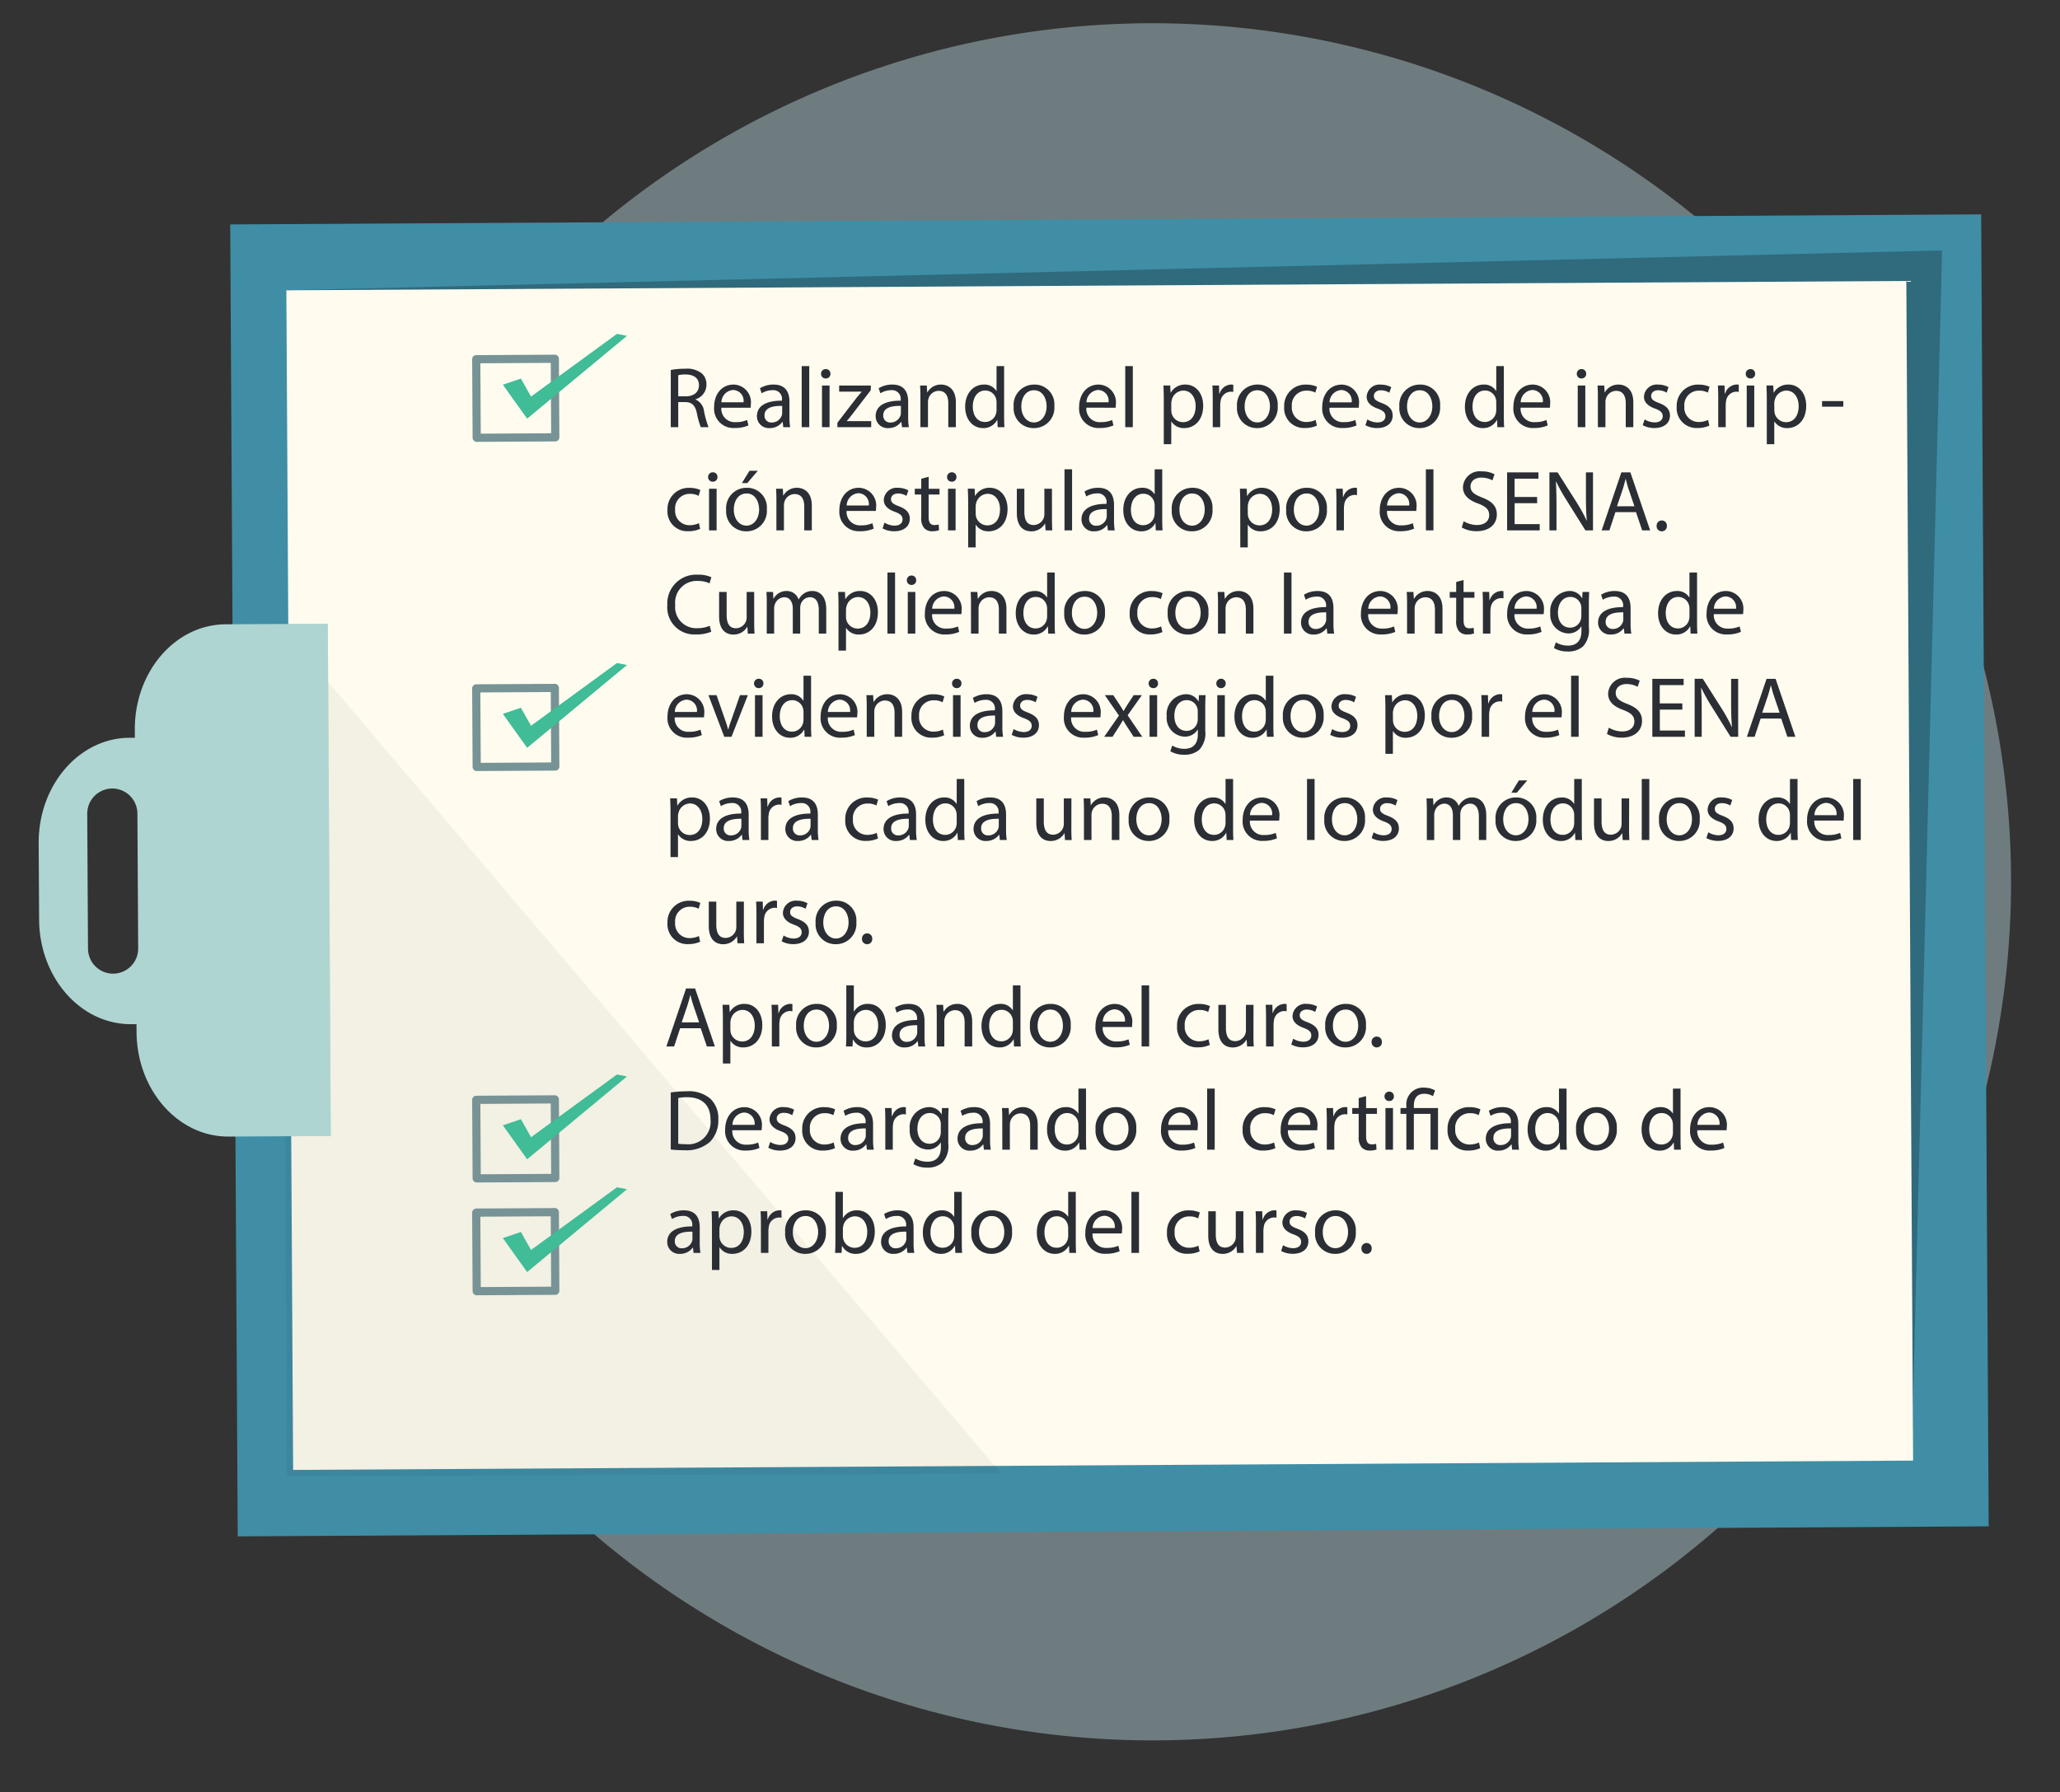 <svg xmlns="http://www.w3.org/2000/svg" xmlns:xlink="http://www.w3.org/1999/xlink" width="287.352" height="249.997" viewBox="0 0 287.352 249.997">
  <rect x="0" y="0" width="287.352" height="249.997" fill="#333333" stroke="none"/>
  <defs>
    <clipPath id="clip-path">
      <rect id="Rectángulo_1" data-name="Rectángulo 1" width="239.553" height="239.553" transform="translate(46.454 -246.756)" fill="none"/>
    </clipPath>
    <clipPath id="clip-path-2">
      <path id="Trazado_991" data-name="Trazado 991" d="M46.454-7.2H286.006V-246.755H46.454Z" fill="none"/>
    </clipPath>
    <clipPath id="clip-path-3">
      <rect id="Rectángulo_2" data-name="Rectángulo 2" width="230.961" height="164.397" transform="translate(45.424 -215.056)" fill="none"/>
    </clipPath>
    <clipPath id="clip-path-4">
      <rect id="Rectángulo_3" data-name="Rectángulo 3" width="100.326" height="118.365" transform="translate(44.831 -162.403)" fill="none"/>
    </clipPath>
    <clipPath id="clip-path-5">
      <rect id="Rectángulo_4" data-name="Rectángulo 4" width="7.119" height="71.51" transform="translate(44.498 -162.988)" fill="none"/>
    </clipPath>
  </defs>
  <g id="Grupo_725" data-name="Grupo 725" transform="translate(-854 -597.092)">
    <g id="Grupo_695" data-name="Grupo 695" transform="translate(848.52 847.089)" opacity="0.38">
      <g id="Grupo_694" data-name="Grupo 694">
        <g id="Grupo_693" data-name="Grupo 693" clip-path="url(#clip-path)">
          <g id="Grupo_692" data-name="Grupo 692" clip-path="url(#clip-path-2)">
            <g id="Grupo_691" data-name="Grupo 691" transform="translate(286.006 -126.979)">
              <path id="Trazado_990" data-name="Trazado 990" d="M0,0A119.775,119.775,0,0,1-119.776,119.776,119.775,119.775,0,0,1-239.552,0,119.776,119.776,0,0,1-119.776-119.776,119.776,119.776,0,0,1,0,0" fill="#cef1fc"/>
            </g>
          </g>
        </g>
      </g>
    </g>
    <path id="Trazado_992" data-name="Trazado 992" d="M5.48,0H292.832V-250H5.48Z" transform="translate(848.52 847.089)" fill="none"/>
    <path id="Trazado_993" data-name="Trazado 993" d="M0,0,1.05,183.026l-244.243,1.4L-244.243,1.4Z" transform="translate(1130.355 626.999)" fill="#3f8ea6"/>
    <g id="Grupo_701" data-name="Grupo 701" transform="translate(848.52 847.089)" opacity="0.26">
      <g id="Grupo_700" data-name="Grupo 700">
        <g id="Grupo_699" data-name="Grupo 699" clip-path="url(#clip-path-3)">
          <g id="Grupo_698" data-name="Grupo 698" transform="translate(276.347 -215.056)">
            <path id="Trazado_994" data-name="Trazado 994" d="M0,0-230.923,5.553l2.2,7.5L-4.033,164.4l-.016-2.74L.037,0Z" fill="#020407"/>
          </g>
        </g>
      </g>
    </g>
    <path id="Trazado_995" data-name="Trazado 995" d="M5.48,0H292.832V-250H5.48Z" transform="translate(848.52 847.089)" fill="none"/>
    <path id="Trazado_996" data-name="Trazado 996" d="M0,0,.944,164.565l-225.972,1.3L-225.972,1.3Z" transform="translate(1119.916 636.29)" fill="#fffcef"/>
    <g id="Grupo_707" data-name="Grupo 707" transform="translate(848.52 847.089)" opacity="0.05">
      <g id="Grupo_706" data-name="Grupo 706">
        <g id="Grupo_705" data-name="Grupo 705" clip-path="url(#clip-path-4)">
          <g id="Grupo_704" data-name="Grupo 704" transform="translate(45.509 -44.038)">
            <path id="Trazado_997" data-name="Trazado 997" d="M0,0,99.646-.376-.679-118.365Z" fill="#020407"/>
          </g>
        </g>
      </g>
    </g>
    <g id="Grupo_711" data-name="Grupo 711" transform="translate(848.52 847.089)" opacity="0.12">
      <g id="Grupo_710" data-name="Grupo 710">
        <g id="Grupo_709" data-name="Grupo 709" clip-path="url(#clip-path-5)">
          <g id="Grupo_708" data-name="Grupo 708" transform="translate(51.206 -162.987)">
            <path id="Trazado_998" data-name="Trazado 998" d="M0,0-6.709.038l.41,71.471L.41,71.471Z" fill="#020407"/>
          </g>
        </g>
      </g>
    </g>
    <g id="Grupo_712" data-name="Grupo 712" transform="translate(873.167 710.575)">
      <path id="Trazado_999" data-name="Trazado 999" d="M0,0,.108,18.831A3.509,3.509,0,0,1-3.371,22.35a3.51,3.51,0,0,1-3.52-3.479L-7,.04a3.512,3.512,0,0,1,3.48-3.52A3.511,3.511,0,0,1,0,0M-.361-11.669l.007,1.109-.747,0c-7.045.04-12.717,6.631-12.671,14.722l.062,10.657c.046,8.09,5.793,14.616,12.837,14.576l.748,0L-.119,30.5c.047,8.09,5.8,14.616,12.839,14.576L26.969,45l-.41-71.47-14.249.081C5.266-26.352-.407-19.76-.361-11.669" fill="#aed5d2"/>
    </g>
    <path id="Trazado_1000" data-name="Trazado 1000" d="M5.48,0H292.832V-250H5.48Z" transform="translate(848.52 847.089)" fill="none"/>
    <path id="Trazado_1013" data-name="Trazado 1013" transform="translate(928.653 656.682)" fill="#2b2e34"/>
    <path id="Trazado_1014" data-name="Trazado 1014" d="M.912,0H1.956V-3.5H2.94c.948.036,1.38.456,1.62,1.572A10.478,10.478,0,0,0,5.1,0H6.18a12.873,12.873,0,0,1-.624-2.22A2.016,2.016,0,0,0,4.368-3.852v-.036A2.124,2.124,0,0,0,5.892-5.952a2.014,2.014,0,0,0-.636-1.536,3.308,3.308,0,0,0-2.34-.66,10.874,10.874,0,0,0-2,.168ZM1.956-7.248a4.3,4.3,0,0,1,1.032-.1c1.1.012,1.86.468,1.86,1.512,0,.924-.708,1.536-1.824,1.536H1.956ZM12.048-2.712a3.983,3.983,0,0,0,.036-.492,2.461,2.461,0,0,0-2.4-2.736C7.992-5.94,6.96-4.56,6.96-2.808A2.7,2.7,0,0,0,9.816.12a4.7,4.7,0,0,0,1.932-.36L11.568-1A3.819,3.819,0,0,1,9.96-.7,1.861,1.861,0,0,1,7.968-2.712ZM7.98-3.468A1.75,1.75,0,0,1,9.6-5.184a1.5,1.5,0,0,1,1.464,1.716ZM17.568,0a8.178,8.178,0,0,1-.1-1.392V-3.564c0-1.164-.432-2.376-2.208-2.376a3.6,3.6,0,0,0-1.908.516l.24.7a2.894,2.894,0,0,1,1.512-.432,1.2,1.2,0,0,1,1.32,1.344v.12c-2.244-.012-3.492.756-3.492,2.16A1.655,1.655,0,0,0,14.712.132a2.163,2.163,0,0,0,1.776-.864h.036L16.608,0ZM16.452-1.956a1.1,1.1,0,0,1-.06.336,1.445,1.445,0,0,1-1.4.972.934.934,0,0,1-1-1.008c0-1.128,1.308-1.332,2.46-1.308ZM19.176,0h1.056V-8.52H19.176Zm3.888,0V-5.808H22.008V0Zm-.528-8.1a.643.643,0,0,0-.66.66.628.628,0,0,0,.636.648.624.624,0,0,0,.672-.648A.627.627,0,0,0,22.536-8.1ZM24.156,0h4.716V-.84h-3.4V-.864c.264-.3.5-.588.744-.912l2.592-3.372.012-.66H24.4v.852H27.54v.024c-.264.312-.5.588-.756.9L24.156-.612Zm9.972,0a8.178,8.178,0,0,1-.1-1.392V-3.564c0-1.164-.432-2.376-2.208-2.376a3.6,3.6,0,0,0-1.908.516l.24.7a2.894,2.894,0,0,1,1.512-.432,1.2,1.2,0,0,1,1.32,1.344v.12c-2.244-.012-3.492.756-3.492,2.16A1.655,1.655,0,0,0,31.272.132a2.163,2.163,0,0,0,1.776-.864h.036L33.168,0ZM33.012-1.956a1.1,1.1,0,0,1-.06.336,1.445,1.445,0,0,1-1.4.972.934.934,0,0,1-1-1.008c0-1.128,1.308-1.332,2.46-1.308ZM35.736,0h1.056V-3.492a1.518,1.518,0,0,1,.072-.492,1.5,1.5,0,0,1,1.416-1.08c1,0,1.344.78,1.344,1.716V0H40.68V-3.468c0-1.992-1.248-2.472-2.052-2.472a2.136,2.136,0,0,0-1.92,1.092h-.024l-.06-.96h-.936c.036.48.048.972.048,1.572Zm10.62-8.52v3.468h-.024A1.942,1.942,0,0,0,44.58-5.94c-1.416,0-2.616,1.188-2.6,3.12,0,1.764,1.08,2.952,2.484,2.952a2.148,2.148,0,0,0,1.98-1.14h.024L46.512,0h.948c-.036-.4-.048-.984-.048-1.5V-8.52Zm0,6.084a1.834,1.834,0,0,1-.048.456A1.587,1.587,0,0,1,44.76-.72c-1.14,0-1.716-.972-1.716-2.148,0-1.284.648-2.244,1.74-2.244a1.553,1.553,0,0,1,1.524,1.224,1.864,1.864,0,0,1,.048.444Zm5.268-3.5a2.836,2.836,0,0,0-2.88,3.084A2.761,2.761,0,0,0,51.528.132,2.839,2.839,0,0,0,54.42-2.952,2.75,2.75,0,0,0,51.624-5.94Zm-.024.792c1.248,0,1.74,1.248,1.74,2.232,0,1.308-.756,2.256-1.764,2.256-1.032,0-1.764-.96-1.764-2.232C49.812-4,50.352-5.148,51.6-5.148ZM62.964-2.712A3.983,3.983,0,0,0,63-3.2,2.461,2.461,0,0,0,60.6-5.94c-1.692,0-2.724,1.38-2.724,3.132A2.7,2.7,0,0,0,60.732.12a4.7,4.7,0,0,0,1.932-.36L62.484-1a3.819,3.819,0,0,1-1.608.3,1.861,1.861,0,0,1-1.992-2.016ZM58.9-3.468a1.75,1.75,0,0,1,1.62-1.716A1.5,1.5,0,0,1,61.98-3.468ZM64.308,0h1.056V-8.52H64.308Zm5.376,2.376h1.044V-.78h.024A2.037,2.037,0,0,0,72.54.132c1.368,0,2.64-1.032,2.64-3.12,0-1.764-1.056-2.952-2.46-2.952a2.283,2.283,0,0,0-2.064,1.128h-.024l-.048-1h-.948c.024.552.048,1.152.048,1.9ZM70.728-3.36a1.713,1.713,0,0,1,.072-.432A1.685,1.685,0,0,1,72.4-5.1c1.116,0,1.728,1,1.728,2.16,0,1.332-.648,2.244-1.764,2.244a1.629,1.629,0,0,1-1.584-1.236,2.378,2.378,0,0,1-.048-.432ZM76.512,0h1.044V-3.1a2.972,2.972,0,0,1,.048-.492A1.481,1.481,0,0,1,79.02-4.944a1.586,1.586,0,0,1,.36.036v-1a1.142,1.142,0,0,0-.3-.036,1.743,1.743,0,0,0-1.608,1.272h-.048l-.036-1.14h-.924c.036.54.048,1.128.048,1.812Zm6.264-5.94A2.836,2.836,0,0,0,79.9-2.856,2.761,2.761,0,0,0,82.68.132a2.839,2.839,0,0,0,2.892-3.084A2.75,2.75,0,0,0,82.776-5.94Zm-.024.792c1.248,0,1.74,1.248,1.74,2.232,0,1.308-.756,2.256-1.764,2.256-1.032,0-1.764-.96-1.764-2.232C80.964-4,81.5-5.148,82.752-5.148Zm8.112,4.14a3,3,0,0,1-1.3.288,1.991,1.991,0,0,1-2.016-2.172,2.01,2.01,0,0,1,2.052-2.2,2.449,2.449,0,0,1,1.224.276l.24-.816a3.53,3.53,0,0,0-1.464-.3,2.951,2.951,0,0,0-3.12,3.084A2.759,2.759,0,0,0,89.376.12a3.89,3.89,0,0,0,1.668-.336Zm6.012-1.7a3.983,3.983,0,0,0,.036-.492,2.461,2.461,0,0,0-2.4-2.736c-1.692,0-2.724,1.38-2.724,3.132A2.7,2.7,0,0,0,94.644.12a4.7,4.7,0,0,0,1.932-.36L96.4-1a3.819,3.819,0,0,1-1.608.3A1.861,1.861,0,0,1,92.8-2.712Zm-4.068-.756a1.75,1.75,0,0,1,1.62-1.716,1.5,1.5,0,0,1,1.464,1.716Zm5,3.192a3.312,3.312,0,0,0,1.632.4c1.38,0,2.172-.72,2.172-1.74,0-.864-.516-1.368-1.524-1.752-.756-.288-1.1-.5-1.1-.984,0-.432.348-.792.972-.792a2.26,2.26,0,0,1,1.188.336l.264-.768a2.9,2.9,0,0,0-1.428-.36,1.791,1.791,0,0,0-2,1.7c0,.7.492,1.272,1.536,1.644.78.288,1.08.564,1.08,1.068,0,.48-.36.864-1.128.864a2.768,2.768,0,0,1-1.392-.42Zm7.62-5.664a2.836,2.836,0,0,0-2.88,3.084A2.761,2.761,0,0,0,105.336.132a2.839,2.839,0,0,0,2.892-3.084A2.75,2.75,0,0,0,105.432-5.94Zm-.024.792c1.248,0,1.74,1.248,1.74,2.232,0,1.308-.756,2.256-1.764,2.256-1.032,0-1.764-.96-1.764-2.232C103.62-4,104.16-5.148,105.408-5.148ZM116.064-8.52v3.468h-.024a1.942,1.942,0,0,0-1.752-.888c-1.416,0-2.616,1.188-2.6,3.12,0,1.764,1.08,2.952,2.484,2.952a2.148,2.148,0,0,0,1.98-1.14h.024L116.22,0h.948c-.036-.4-.048-.984-.048-1.5V-8.52Zm0,6.084a1.835,1.835,0,0,1-.048.456,1.587,1.587,0,0,1-1.548,1.26c-1.14,0-1.716-.972-1.716-2.148,0-1.284.648-2.244,1.74-2.244a1.553,1.553,0,0,1,1.524,1.224,1.864,1.864,0,0,1,.048.444Zm7.476-.276a3.983,3.983,0,0,0,.036-.492,2.461,2.461,0,0,0-2.4-2.736c-1.692,0-2.724,1.38-2.724,3.132A2.7,2.7,0,0,0,121.308.12a4.7,4.7,0,0,0,1.932-.36L123.06-1a3.819,3.819,0,0,1-1.608.3,1.861,1.861,0,0,1-1.992-2.016Zm-4.068-.756a1.75,1.75,0,0,1,1.62-1.716,1.5,1.5,0,0,1,1.464,1.716ZM128.484,0V-5.808h-1.056V0Zm-.528-8.1a.643.643,0,0,0-.66.66.628.628,0,0,0,.636.648.624.624,0,0,0,.672-.648A.627.627,0,0,0,127.956-8.1Zm2.28,8.1h1.056V-3.492a1.518,1.518,0,0,1,.072-.492,1.5,1.5,0,0,1,1.416-1.08c1,0,1.344.78,1.344,1.716V0h1.056V-3.468c0-1.992-1.248-2.472-2.052-2.472a2.136,2.136,0,0,0-1.92,1.092h-.024l-.06-.96h-.936c.036.48.048.972.048,1.572Zm6.252-.276a3.312,3.312,0,0,0,1.632.4c1.38,0,2.172-.72,2.172-1.74,0-.864-.516-1.368-1.524-1.752-.756-.288-1.1-.5-1.1-.984,0-.432.348-.792.972-.792a2.26,2.26,0,0,1,1.188.336l.264-.768a2.9,2.9,0,0,0-1.428-.36,1.791,1.791,0,0,0-2,1.7c0,.7.492,1.272,1.536,1.644.78.288,1.08.564,1.08,1.068,0,.48-.36.864-1.128.864a2.768,2.768,0,0,1-1.392-.42Zm9.12-.732a3,3,0,0,1-1.3.288A1.991,1.991,0,0,1,142.3-2.892a2.01,2.01,0,0,1,2.052-2.2,2.449,2.449,0,0,1,1.224.276l.24-.816a3.53,3.53,0,0,0-1.464-.3,2.951,2.951,0,0,0-3.12,3.084A2.759,2.759,0,0,0,144.12.12a3.89,3.89,0,0,0,1.668-.336ZM147.024,0h1.044V-3.1a2.972,2.972,0,0,1,.048-.492,1.481,1.481,0,0,1,1.416-1.356,1.586,1.586,0,0,1,.36.036v-1a1.142,1.142,0,0,0-.3-.036,1.743,1.743,0,0,0-1.608,1.272h-.048l-.036-1.14h-.924c.036.54.048,1.128.048,1.812Zm5.028,0V-5.808H151V0Zm-.528-8.1a.643.643,0,0,0-.66.66.628.628,0,0,0,.636.648.624.624,0,0,0,.672-.648A.627.627,0,0,0,151.524-8.1ZM153.8,2.376h1.044V-.78h.024a2.037,2.037,0,0,0,1.788.912c1.368,0,2.64-1.032,2.64-3.12,0-1.764-1.056-2.952-2.46-2.952a2.283,2.283,0,0,0-2.064,1.128h-.024l-.048-1h-.948c.024.552.048,1.152.048,1.9Zm1.044-5.736a1.712,1.712,0,0,1,.072-.432,1.685,1.685,0,0,1,1.6-1.308c1.116,0,1.728,1,1.728,2.16,0,1.332-.648,2.244-1.764,2.244A1.629,1.629,0,0,1,154.9-1.932a2.378,2.378,0,0,1-.048-.432Z" transform="translate(946.653 656.682)" fill="#2b2e34"/>
    <path id="Trazado_1015" data-name="Trazado 1015" d="M.36-3.636v.78H3.324v-.78Z" transform="translate(1107.801 656.682)" fill="#2b2e34"/>
    <path id="Trazado_1016" data-name="Trazado 1016" d="M4.836-1.008a3,3,0,0,1-1.3.288A1.991,1.991,0,0,1,1.524-2.892a2.01,2.01,0,0,1,2.052-2.2A2.449,2.449,0,0,1,4.8-4.812l.24-.816a3.53,3.53,0,0,0-1.464-.3A2.951,2.951,0,0,0,.456-2.844,2.759,2.759,0,0,0,3.348.12,3.89,3.89,0,0,0,5.016-.216ZM7.308,0V-5.808H6.252V0ZM6.78-8.1a.643.643,0,0,0-.66.66.628.628,0,0,0,.636.648.624.624,0,0,0,.672-.648A.627.627,0,0,0,6.78-8.1Zm4.74,2.16A2.836,2.836,0,0,0,8.64-2.856,2.761,2.761,0,0,0,11.424.132a2.839,2.839,0,0,0,2.892-3.084A2.75,2.75,0,0,0,11.52-5.94Zm-.024.792c1.248,0,1.74,1.248,1.74,2.232,0,1.308-.756,2.256-1.764,2.256-1.032,0-1.764-.96-1.764-2.232C9.708-4,10.248-5.148,11.5-5.148Zm.4-3.168L10.836-6.6h.756l1.464-1.716ZM15.648,0H16.7V-3.492a1.518,1.518,0,0,1,.072-.492,1.5,1.5,0,0,1,1.416-1.08c1,0,1.344.78,1.344,1.716V0h1.056V-3.468c0-1.992-1.248-2.472-2.052-2.472a2.136,2.136,0,0,0-1.92,1.092H16.6l-.06-.96H15.6c.036.48.048.972.048,1.572ZM29.52-2.712a3.983,3.983,0,0,0,.036-.492,2.461,2.461,0,0,0-2.4-2.736c-1.692,0-2.724,1.38-2.724,3.132A2.7,2.7,0,0,0,27.288.12,4.7,4.7,0,0,0,29.22-.24L29.04-1a3.819,3.819,0,0,1-1.608.3A1.861,1.861,0,0,1,25.44-2.712Zm-4.068-.756a1.75,1.75,0,0,1,1.62-1.716,1.5,1.5,0,0,1,1.464,1.716Zm5,3.192a3.312,3.312,0,0,0,1.632.4c1.38,0,2.172-.72,2.172-1.74,0-.864-.516-1.368-1.524-1.752-.756-.288-1.1-.5-1.1-.984,0-.432.348-.792.972-.792a2.26,2.26,0,0,1,1.188.336l.264-.768a2.9,2.9,0,0,0-1.428-.36,1.791,1.791,0,0,0-2,1.7c0,.7.492,1.272,1.536,1.644.78.288,1.08.564,1.08,1.068,0,.48-.36.864-1.128.864a2.768,2.768,0,0,1-1.392-.42Zm5.4-6.924v1.392h-.9V-5h.9v3.168a2.152,2.152,0,0,0,.408,1.512A1.463,1.463,0,0,0,37.4.12a2.585,2.585,0,0,0,.936-.144l-.048-.792a2.349,2.349,0,0,1-.612.072c-.588,0-.792-.408-.792-1.128V-5H38.4v-.8H36.888V-7.476ZM40.644,0V-5.808H39.588V0Zm-.528-8.1a.643.643,0,0,0-.66.66.628.628,0,0,0,.636.648.624.624,0,0,0,.672-.648A.627.627,0,0,0,40.116-8.1ZM42.4,2.376H43.44V-.78h.024a2.037,2.037,0,0,0,1.788.912c1.368,0,2.64-1.032,2.64-3.12,0-1.764-1.056-2.952-2.46-2.952a2.283,2.283,0,0,0-2.064,1.128h-.024l-.048-1h-.948c.024.552.048,1.152.048,1.9ZM43.44-3.36a1.713,1.713,0,0,1,.072-.432,1.685,1.685,0,0,1,1.6-1.308c1.116,0,1.728,1,1.728,2.16,0,1.332-.648,2.244-1.764,2.244a1.629,1.629,0,0,1-1.584-1.236,2.378,2.378,0,0,1-.048-.432ZM54.084-5.808H53.028v3.564a1.544,1.544,0,0,1-.1.54,1.527,1.527,0,0,1-1.392.96c-.96,0-1.3-.744-1.3-1.848V-5.808H49.188v3.4c0,2.04,1.092,2.544,2,2.544a2.185,2.185,0,0,0,1.92-1.08h.024L53.2,0h.936c-.036-.456-.048-.984-.048-1.584ZM55.836,0h1.056V-8.52H55.836Zm7.008,0a8.177,8.177,0,0,1-.1-1.392V-3.564c0-1.164-.432-2.376-2.208-2.376a3.6,3.6,0,0,0-1.908.516l.24.7a2.894,2.894,0,0,1,1.512-.432A1.2,1.2,0,0,1,61.7-3.816v.12c-2.244-.012-3.492.756-3.492,2.16A1.655,1.655,0,0,0,59.988.132a2.163,2.163,0,0,0,1.776-.864H61.8L61.884,0ZM61.728-1.956a1.1,1.1,0,0,1-.06.336,1.445,1.445,0,0,1-1.4.972.934.934,0,0,1-1-1.008c0-1.128,1.308-1.332,2.46-1.308ZM68.412-8.52v3.468h-.024a1.942,1.942,0,0,0-1.752-.888c-1.416,0-2.616,1.188-2.6,3.12,0,1.764,1.08,2.952,2.484,2.952a2.148,2.148,0,0,0,1.98-1.14h.024L68.568,0h.948c-.036-.4-.048-.984-.048-1.5V-8.52Zm0,6.084a1.835,1.835,0,0,1-.048.456A1.587,1.587,0,0,1,66.816-.72c-1.14,0-1.716-.972-1.716-2.148,0-1.284.648-2.244,1.74-2.244a1.553,1.553,0,0,1,1.524,1.224,1.864,1.864,0,0,1,.048.444Zm5.268-3.5A2.836,2.836,0,0,0,70.8-2.856,2.761,2.761,0,0,0,73.584.132a2.839,2.839,0,0,0,2.892-3.084A2.75,2.75,0,0,0,73.68-5.94Zm-.024.792c1.248,0,1.74,1.248,1.74,2.232,0,1.308-.756,2.256-1.764,2.256-1.032,0-1.764-.96-1.764-2.232C71.868-4,72.408-5.148,73.656-5.148Zm6.7,7.524H81.4V-.78h.024a2.037,2.037,0,0,0,1.788.912c1.368,0,2.64-1.032,2.64-3.12,0-1.764-1.056-2.952-2.46-2.952a2.283,2.283,0,0,0-2.064,1.128H81.3l-.048-1H80.3c.024.552.048,1.152.048,1.9ZM81.4-3.36a1.713,1.713,0,0,1,.072-.432,1.685,1.685,0,0,1,1.6-1.308c1.116,0,1.728,1,1.728,2.16,0,1.332-.648,2.244-1.764,2.244a1.629,1.629,0,0,1-1.584-1.236,2.378,2.378,0,0,1-.048-.432ZM89.64-5.94a2.836,2.836,0,0,0-2.88,3.084A2.761,2.761,0,0,0,89.544.132a2.839,2.839,0,0,0,2.892-3.084A2.75,2.75,0,0,0,89.64-5.94Zm-.024.792c1.248,0,1.74,1.248,1.74,2.232,0,1.308-.756,2.256-1.764,2.256-1.032,0-1.764-.96-1.764-2.232C87.828-4,88.368-5.148,89.616-5.148ZM93.768,0h1.044V-3.1a2.972,2.972,0,0,1,.048-.492,1.481,1.481,0,0,1,1.416-1.356,1.586,1.586,0,0,1,.36.036v-1a1.142,1.142,0,0,0-.3-.036,1.743,1.743,0,0,0-1.608,1.272H94.68l-.036-1.14H93.72c.036.54.048,1.128.048,1.812ZM104.9-2.712a3.983,3.983,0,0,0,.036-.492,2.461,2.461,0,0,0-2.4-2.736c-1.692,0-2.724,1.38-2.724,3.132A2.7,2.7,0,0,0,102.672.12,4.7,4.7,0,0,0,104.6-.24L104.424-1a3.819,3.819,0,0,1-1.608.3,1.861,1.861,0,0,1-1.992-2.016Zm-4.068-.756a1.75,1.75,0,0,1,1.62-1.716,1.5,1.5,0,0,1,1.464,1.716ZM106.248,0H107.3V-8.52h-1.056Zm5-.4a4.18,4.18,0,0,0,2.064.516c1.908,0,2.832-1.08,2.832-2.328,0-1.188-.7-1.848-2.064-2.376-1.116-.432-1.608-.8-1.608-1.56,0-.552.42-1.212,1.524-1.212a3.221,3.221,0,0,1,1.536.384l.288-.852a3.675,3.675,0,0,0-1.788-.4,2.329,2.329,0,0,0-2.616,2.2c0,1.14.816,1.824,2.136,2.292,1.092.42,1.524.852,1.524,1.608,0,.816-.624,1.38-1.692,1.38a3.7,3.7,0,0,1-1.872-.528Zm10.512-4.26H118.62V-7.212h3.324v-.876h-4.368V0h4.548V-.876h-3.5V-3.792h3.144ZM124.464,0V-3.456c0-1.344-.024-2.316-.084-3.336l.036-.012a25.671,25.671,0,0,0,1.512,2.7L128.5,0h1.056V-8.088h-.984V-4.7c0,1.26.024,2.244.12,3.324l-.024.012A22.892,22.892,0,0,0,127.212-4L124.62-8.088h-1.14V0Zm11.088-2.544L136.416,0h1.116l-2.76-8.088h-1.26L130.764,0h1.08l.84-2.544ZM132.9-3.36l.792-2.34c.156-.492.288-.984.408-1.464h.024c.12.468.24.948.42,1.476l.792,2.328ZM139.14.132a.7.7,0,0,0,.72-.756.7.7,0,0,0-.708-.756.709.709,0,0,0-.72.756A.707.707,0,0,0,139.14.132Z" transform="translate(946.653 671.082)" fill="#2b2e34"/>
    <path id="Trazado_1017" data-name="Trazado 1017" transform="translate(928.653 685.482)" fill="#2b2e34"/>
    <path id="Trazado_1018" data-name="Trazado 1018" d="M6.348-1.092a4.179,4.179,0,0,1-1.7.336A2.94,2.94,0,0,1,1.536-4.008,3.007,3.007,0,0,1,4.692-7.344a3.8,3.8,0,0,1,1.632.336l.252-.852a4.335,4.335,0,0,0-1.92-.36A4.025,4.025,0,0,0,.432-3.972a3.78,3.78,0,0,0,4,4.092A5.182,5.182,0,0,0,6.564-.264Zm6.2-4.716H11.5v3.564a1.544,1.544,0,0,1-.1.54,1.527,1.527,0,0,1-1.392.96c-.96,0-1.3-.744-1.3-1.848V-5.808H7.656v3.4c0,2.04,1.092,2.544,2,2.544a2.185,2.185,0,0,0,1.92-1.08H11.6l.06.948H12.6c-.036-.456-.048-.984-.048-1.584ZM14.3,0h1.032V-3.5a1.456,1.456,0,0,1,.084-.516,1.443,1.443,0,0,1,1.308-1.056c.8,0,1.212.672,1.212,1.6V0h1.032V-3.588a1.739,1.739,0,0,1,.084-.528,1.367,1.367,0,0,1,1.248-.96c.852,0,1.26.672,1.26,1.788V0H22.6V-3.42c0-2.016-1.14-2.52-1.908-2.52a1.982,1.982,0,0,0-1.284.408,2.393,2.393,0,0,0-.648.756h-.024A1.717,1.717,0,0,0,17.088-5.94a2,2,0,0,0-1.824,1.068h-.036l-.048-.936h-.924c.036.48.048.972.048,1.572ZM24.312,2.376h1.044V-.78h.024a2.037,2.037,0,0,0,1.788.912c1.368,0,2.64-1.032,2.64-3.12,0-1.764-1.056-2.952-2.46-2.952a2.283,2.283,0,0,0-2.064,1.128H25.26l-.048-1h-.948c.024.552.048,1.152.048,1.9ZM25.356-3.36a1.713,1.713,0,0,1,.072-.432,1.685,1.685,0,0,1,1.6-1.308c1.116,0,1.728,1,1.728,2.16C28.752-1.608,28.1-.7,26.988-.7A1.629,1.629,0,0,1,25.4-1.932a2.378,2.378,0,0,1-.048-.432ZM31.14,0H32.2V-8.52H31.14Zm3.888,0V-5.808H33.972V0ZM34.5-8.1a.643.643,0,0,0-.66.66.628.628,0,0,0,.636.648.624.624,0,0,0,.672-.648A.627.627,0,0,0,34.5-8.1Zm6.948,5.388a3.983,3.983,0,0,0,.036-.492,2.461,2.461,0,0,0-2.4-2.736c-1.692,0-2.724,1.38-2.724,3.132A2.7,2.7,0,0,0,39.216.12a4.7,4.7,0,0,0,1.932-.36L40.968-1a3.819,3.819,0,0,1-1.608.3,1.861,1.861,0,0,1-1.992-2.016ZM37.38-3.468A1.75,1.75,0,0,1,39-5.184a1.5,1.5,0,0,1,1.464,1.716ZM42.792,0h1.056V-3.492a1.518,1.518,0,0,1,.072-.492,1.5,1.5,0,0,1,1.416-1.08c1,0,1.344.78,1.344,1.716V0h1.056V-3.468c0-1.992-1.248-2.472-2.052-2.472a2.136,2.136,0,0,0-1.92,1.092H43.74l-.06-.96h-.936c.036.48.048.972.048,1.572Zm10.62-8.52v3.468h-.024a1.942,1.942,0,0,0-1.752-.888c-1.416,0-2.616,1.188-2.6,3.12,0,1.764,1.08,2.952,2.484,2.952a2.148,2.148,0,0,0,1.98-1.14h.024L53.568,0h.948c-.036-.4-.048-.984-.048-1.5V-8.52Zm0,6.084a1.834,1.834,0,0,1-.048.456A1.587,1.587,0,0,1,51.816-.72c-1.14,0-1.716-.972-1.716-2.148,0-1.284.648-2.244,1.74-2.244a1.553,1.553,0,0,1,1.524,1.224,1.864,1.864,0,0,1,.048.444Zm5.268-3.5A2.836,2.836,0,0,0,55.8-2.856,2.761,2.761,0,0,0,58.584.132a2.839,2.839,0,0,0,2.892-3.084A2.75,2.75,0,0,0,58.68-5.94Zm-.024.792c1.248,0,1.74,1.248,1.74,2.232,0,1.308-.756,2.256-1.764,2.256-1.032,0-1.764-.96-1.764-2.232C56.868-4,57.408-5.148,58.656-5.148Zm10.656,4.14a3,3,0,0,1-1.3.288A1.991,1.991,0,0,1,66-2.892a2.01,2.01,0,0,1,2.052-2.2,2.449,2.449,0,0,1,1.224.276l.24-.816a3.53,3.53,0,0,0-1.464-.3,2.951,2.951,0,0,0-3.12,3.084A2.759,2.759,0,0,0,67.824.12a3.89,3.89,0,0,0,1.668-.336Zm3.8-4.932a2.836,2.836,0,0,0-2.88,3.084A2.761,2.761,0,0,0,73.02.132a2.839,2.839,0,0,0,2.892-3.084A2.75,2.75,0,0,0,73.116-5.94Zm-.024.792c1.248,0,1.74,1.248,1.74,2.232,0,1.308-.756,2.256-1.764,2.256-1.032,0-1.764-.96-1.764-2.232C71.3-4,71.844-5.148,73.092-5.148ZM77.244,0H78.3V-3.492a1.518,1.518,0,0,1,.072-.492,1.5,1.5,0,0,1,1.416-1.08c1,0,1.344.78,1.344,1.716V0h1.056V-3.468c0-1.992-1.248-2.472-2.052-2.472a2.136,2.136,0,0,0-1.92,1.092h-.024l-.06-.96H77.2c.036.48.048.972.048,1.572Zm9.2,0H87.5V-8.52H86.448Zm7.008,0a8.178,8.178,0,0,1-.1-1.392V-3.564c0-1.164-.432-2.376-2.208-2.376a3.6,3.6,0,0,0-1.908.516l.24.7A2.894,2.894,0,0,1,91-5.16a1.2,1.2,0,0,1,1.32,1.344v.12c-2.244-.012-3.492.756-3.492,2.16A1.655,1.655,0,0,0,90.6.132a2.163,2.163,0,0,0,1.776-.864h.036L92.5,0ZM92.34-1.956a1.1,1.1,0,0,1-.06.336,1.445,1.445,0,0,1-1.4.972.934.934,0,0,1-1-1.008c0-1.128,1.308-1.332,2.46-1.308Zm9.936-.756a3.983,3.983,0,0,0,.036-.492,2.461,2.461,0,0,0-2.4-2.736c-1.692,0-2.724,1.38-2.724,3.132A2.7,2.7,0,0,0,100.044.12a4.7,4.7,0,0,0,1.932-.36L101.8-1a3.819,3.819,0,0,1-1.608.3A1.861,1.861,0,0,1,98.2-2.712Zm-4.068-.756a1.75,1.75,0,0,1,1.62-1.716,1.5,1.5,0,0,1,1.464,1.716ZM103.62,0h1.056V-3.492a1.518,1.518,0,0,1,.072-.492,1.5,1.5,0,0,1,1.416-1.08c1,0,1.344.78,1.344,1.716V0h1.056V-3.468c0-1.992-1.248-2.472-2.052-2.472a2.136,2.136,0,0,0-1.92,1.092h-.024l-.06-.96h-.936c.036.48.048.972.048,1.572Zm6.852-7.2v1.392h-.9V-5h.9v3.168a2.152,2.152,0,0,0,.408,1.512,1.463,1.463,0,0,0,1.14.444,2.585,2.585,0,0,0,.936-.144l-.048-.792a2.349,2.349,0,0,1-.612.072c-.588,0-.792-.408-.792-1.128V-5h1.512v-.8H111.5V-7.476ZM114.2,0h1.044V-3.1a2.972,2.972,0,0,1,.048-.492,1.481,1.481,0,0,1,1.416-1.356,1.586,1.586,0,0,1,.36.036v-1a1.142,1.142,0,0,0-.3-.036,1.743,1.743,0,0,0-1.608,1.272h-.048l-.036-1.14h-.924c.036.54.048,1.128.048,1.812Zm8.472-2.712a3.983,3.983,0,0,0,.036-.492,2.461,2.461,0,0,0-2.4-2.736c-1.692,0-2.724,1.38-2.724,3.132A2.7,2.7,0,0,0,120.444.12a4.7,4.7,0,0,0,1.932-.36L122.2-1a3.819,3.819,0,0,1-1.608.3A1.861,1.861,0,0,1,118.6-2.712Zm-4.068-.756a1.75,1.75,0,0,1,1.62-1.716,1.5,1.5,0,0,1,1.464,1.716Zm9.492-2.34-.048.876h-.024a1.932,1.932,0,0,0-1.812-1.008A2.788,2.788,0,0,0,123.6-2.856a2.6,2.6,0,0,0,2.472,2.832A2.073,2.073,0,0,0,127.92-1h.024v.648c0,1.464-.792,2.028-1.872,2.028a3.275,3.275,0,0,1-1.7-.456l-.264.8a3.749,3.749,0,0,0,1.932.48,3.079,3.079,0,0,0,2.112-.7,3.34,3.34,0,0,0,.828-2.652V-4.212c0-.708.024-1.176.048-1.6Zm-.168,3.336a1.837,1.837,0,0,1-.084.564,1.544,1.544,0,0,1-1.464,1.08c-1.14,0-1.716-.948-1.716-2.088,0-1.344.72-2.2,1.728-2.2A1.521,1.521,0,0,1,127.872-4a1.5,1.5,0,0,1,.06.48ZM134.9,0a8.177,8.177,0,0,1-.1-1.392V-3.564c0-1.164-.432-2.376-2.208-2.376a3.6,3.6,0,0,0-1.908.516l.24.7a2.894,2.894,0,0,1,1.512-.432,1.2,1.2,0,0,1,1.32,1.344v.12c-2.244-.012-3.492.756-3.492,2.16A1.655,1.655,0,0,0,132.048.132a2.163,2.163,0,0,0,1.776-.864h.036l.084.732Zm-1.116-1.956a1.1,1.1,0,0,1-.06.336,1.445,1.445,0,0,1-1.4.972.934.934,0,0,1-1-1.008c0-1.128,1.308-1.332,2.46-1.308Zm9.228-6.564v3.468h-.024a1.942,1.942,0,0,0-1.752-.888c-1.416,0-2.616,1.188-2.6,3.12,0,1.764,1.08,2.952,2.484,2.952a2.148,2.148,0,0,0,1.98-1.14h.024L143.172,0h.948c-.036-.4-.048-.984-.048-1.5V-8.52Zm0,6.084a1.834,1.834,0,0,1-.048.456A1.587,1.587,0,0,1,141.42-.72c-1.14,0-1.716-.972-1.716-2.148,0-1.284.648-2.244,1.74-2.244a1.553,1.553,0,0,1,1.524,1.224,1.864,1.864,0,0,1,.048.444Zm7.476-.276a3.984,3.984,0,0,0,.036-.492,2.461,2.461,0,0,0-2.4-2.736c-1.692,0-2.724,1.38-2.724,3.132A2.7,2.7,0,0,0,148.26.12a4.7,4.7,0,0,0,1.932-.36L150.012-1a3.819,3.819,0,0,1-1.608.3,1.861,1.861,0,0,1-1.992-2.016Zm-4.068-.756a1.75,1.75,0,0,1,1.62-1.716,1.5,1.5,0,0,1,1.464,1.716Z" transform="translate(946.653 685.482)" fill="#2b2e34"/>
    <path id="Trazado_1019" data-name="Trazado 1019" d="M5.544-2.712A3.983,3.983,0,0,0,5.58-3.2,2.461,2.461,0,0,0,3.18-5.94C1.488-5.94.456-4.56.456-2.808A2.7,2.7,0,0,0,3.312.12,4.7,4.7,0,0,0,5.244-.24L5.064-1a3.819,3.819,0,0,1-1.608.3A1.861,1.861,0,0,1,1.464-2.712ZM1.476-3.468A1.75,1.75,0,0,1,3.1-5.184,1.5,1.5,0,0,1,4.56-3.468Zm4.692-2.34L8.376,0H9.384l2.28-5.808h-1.1L9.432-2.544c-.192.528-.36,1.008-.492,1.488H8.9a14.936,14.936,0,0,0-.468-1.488L7.3-5.808ZM13.716,0V-5.808H12.66V0Zm-.528-8.1a.643.643,0,0,0-.66.66.628.628,0,0,0,.636.648.624.624,0,0,0,.672-.648A.627.627,0,0,0,13.188-8.1Zm6.24-.42v3.468H19.4a1.942,1.942,0,0,0-1.752-.888c-1.416,0-2.616,1.188-2.6,3.12,0,1.764,1.08,2.952,2.484,2.952a2.148,2.148,0,0,0,1.98-1.14h.024L19.584,0h.948c-.036-.4-.048-.984-.048-1.5V-8.52Zm0,6.084a1.834,1.834,0,0,1-.048.456A1.587,1.587,0,0,1,17.832-.72c-1.14,0-1.716-.972-1.716-2.148,0-1.284.648-2.244,1.74-2.244A1.553,1.553,0,0,1,19.38-3.888a1.864,1.864,0,0,1,.048.444ZM26.9-2.712A3.983,3.983,0,0,0,26.94-3.2a2.461,2.461,0,0,0-2.4-2.736c-1.692,0-2.724,1.38-2.724,3.132A2.7,2.7,0,0,0,24.672.12,4.7,4.7,0,0,0,26.6-.24L26.424-1a3.819,3.819,0,0,1-1.608.3,1.861,1.861,0,0,1-1.992-2.016Zm-4.068-.756a1.75,1.75,0,0,1,1.62-1.716A1.5,1.5,0,0,1,25.92-3.468ZM28.248,0H29.3V-3.492a1.518,1.518,0,0,1,.072-.492,1.5,1.5,0,0,1,1.416-1.08c1,0,1.344.78,1.344,1.716V0h1.056V-3.468c0-1.992-1.248-2.472-2.052-2.472a2.136,2.136,0,0,0-1.92,1.092H29.2l-.06-.96H28.2c.036.48.048.972.048,1.572Zm10.62-1.008a3,3,0,0,1-1.3.288,1.991,1.991,0,0,1-2.016-2.172,2.01,2.01,0,0,1,2.052-2.2,2.449,2.449,0,0,1,1.224.276l.24-.816a3.53,3.53,0,0,0-1.464-.3,2.951,2.951,0,0,0-3.12,3.084A2.759,2.759,0,0,0,37.38.12a3.89,3.89,0,0,0,1.668-.336ZM41.34,0V-5.808H40.284V0Zm-.528-8.1a.643.643,0,0,0-.66.66.628.628,0,0,0,.636.648.624.624,0,0,0,.672-.648A.627.627,0,0,0,40.812-8.1ZM47.268,0a8.177,8.177,0,0,1-.1-1.392V-3.564c0-1.164-.432-2.376-2.208-2.376a3.6,3.6,0,0,0-1.908.516l.24.7a2.894,2.894,0,0,1,1.512-.432,1.2,1.2,0,0,1,1.32,1.344v.12c-2.244-.012-3.492.756-3.492,2.16A1.655,1.655,0,0,0,44.412.132a2.163,2.163,0,0,0,1.776-.864h.036L46.308,0ZM46.152-1.956a1.1,1.1,0,0,1-.06.336,1.445,1.445,0,0,1-1.4.972.934.934,0,0,1-1-1.008c0-1.128,1.308-1.332,2.46-1.308Zm2.316,1.68A3.312,3.312,0,0,0,50.1.12c1.38,0,2.172-.72,2.172-1.74,0-.864-.516-1.368-1.524-1.752-.756-.288-1.1-.5-1.1-.984,0-.432.348-.792.972-.792a2.26,2.26,0,0,1,1.188.336l.264-.768a2.9,2.9,0,0,0-1.428-.36,1.791,1.791,0,0,0-2,1.7c0,.7.492,1.272,1.536,1.644.78.288,1.08.564,1.08,1.068,0,.48-.36.864-1.128.864a2.768,2.768,0,0,1-1.392-.42ZM60.84-2.712a3.983,3.983,0,0,0,.036-.492,2.461,2.461,0,0,0-2.4-2.736c-1.692,0-2.724,1.38-2.724,3.132A2.7,2.7,0,0,0,58.608.12,4.7,4.7,0,0,0,60.54-.24L60.36-1a3.819,3.819,0,0,1-1.608.3A1.861,1.861,0,0,1,56.76-2.712Zm-4.068-.756a1.75,1.75,0,0,1,1.62-1.716,1.5,1.5,0,0,1,1.464,1.716Zm4.692-2.34,1.968,2.844L61.368,0h1.164l.84-1.308c.216-.348.42-.66.612-1.008h.024c.2.348.4.672.624,1.008L65.484,0h1.2l-2.04-3,1.98-2.808h-1.14l-.816,1.236c-.192.312-.384.612-.576.96h-.036c-.192-.324-.372-.624-.588-.948L62.64-5.808ZM68.76,0V-5.808H67.7V0Zm-.528-8.1a.643.643,0,0,0-.66.66.628.628,0,0,0,.636.648.624.624,0,0,0,.672-.648A.627.627,0,0,0,68.232-8.1Zm6.36,2.292-.048.876H74.52A1.932,1.932,0,0,0,72.708-5.94a2.788,2.788,0,0,0-2.616,3.084A2.6,2.6,0,0,0,72.564-.024,2.073,2.073,0,0,0,74.412-1h.024v.648c0,1.464-.792,2.028-1.872,2.028a3.275,3.275,0,0,1-1.7-.456l-.264.8a3.749,3.749,0,0,0,1.932.48,3.079,3.079,0,0,0,2.112-.7A3.34,3.34,0,0,0,75.468-.84V-4.212c0-.708.024-1.176.048-1.6Zm-.168,3.336a1.837,1.837,0,0,1-.084.564,1.544,1.544,0,0,1-1.464,1.08c-1.14,0-1.716-.948-1.716-2.088,0-1.344.72-2.2,1.728-2.2A1.521,1.521,0,0,1,74.364-4a1.5,1.5,0,0,1,.06.48ZM78.2,0V-5.808H77.148V0Zm-.528-8.1a.643.643,0,0,0-.66.66.628.628,0,0,0,.636.648.624.624,0,0,0,.672-.648A.627.627,0,0,0,77.676-8.1Zm6.24-.42v3.468h-.024A1.942,1.942,0,0,0,82.14-5.94c-1.416,0-2.616,1.188-2.6,3.12,0,1.764,1.08,2.952,2.484,2.952A2.148,2.148,0,0,0,84-1.008h.024L84.072,0h.948c-.036-.4-.048-.984-.048-1.5V-8.52Zm0,6.084a1.835,1.835,0,0,1-.048.456A1.587,1.587,0,0,1,82.32-.72c-1.14,0-1.716-.972-1.716-2.148,0-1.284.648-2.244,1.74-2.244a1.553,1.553,0,0,1,1.524,1.224,1.864,1.864,0,0,1,.048.444Zm5.268-3.5A2.836,2.836,0,0,0,86.3-2.856,2.761,2.761,0,0,0,89.088.132,2.839,2.839,0,0,0,91.98-2.952,2.75,2.75,0,0,0,89.184-5.94Zm-.024.792c1.248,0,1.74,1.248,1.74,2.232,0,1.308-.756,2.256-1.764,2.256-1.032,0-1.764-.96-1.764-2.232C87.372-4,87.912-5.148,89.16-5.148ZM92.9-.276a3.312,3.312,0,0,0,1.632.4c1.38,0,2.172-.72,2.172-1.74,0-.864-.516-1.368-1.524-1.752-.756-.288-1.1-.5-1.1-.984,0-.432.348-.792.972-.792a2.26,2.26,0,0,1,1.188.336L96.5-5.58a2.9,2.9,0,0,0-1.428-.36,1.791,1.791,0,0,0-2,1.7c0,.7.492,1.272,1.536,1.644.78.288,1.08.564,1.08,1.068,0,.48-.36.864-1.128.864a2.768,2.768,0,0,1-1.392-.42Zm7.7,2.652h1.044V-.78h.024a2.037,2.037,0,0,0,1.788.912c1.368,0,2.64-1.032,2.64-3.12,0-1.764-1.056-2.952-2.46-2.952a2.283,2.283,0,0,0-2.064,1.128h-.024l-.048-1h-.948c.024.552.048,1.152.048,1.9Zm1.044-5.736a1.713,1.713,0,0,1,.072-.432,1.685,1.685,0,0,1,1.6-1.308c1.116,0,1.728,1,1.728,2.16,0,1.332-.648,2.244-1.764,2.244A1.629,1.629,0,0,1,101.7-1.932a2.378,2.378,0,0,1-.048-.432ZM109.9-5.94a2.836,2.836,0,0,0-2.88,3.084A2.761,2.761,0,0,0,109.8.132a2.839,2.839,0,0,0,2.892-3.084A2.75,2.75,0,0,0,109.9-5.94Zm-.024.792c1.248,0,1.74,1.248,1.74,2.232,0,1.308-.756,2.256-1.764,2.256-1.032,0-1.764-.96-1.764-2.232C108.084-4,108.624-5.148,109.872-5.148ZM114.024,0h1.044V-3.1a2.972,2.972,0,0,1,.048-.492,1.481,1.481,0,0,1,1.416-1.356,1.586,1.586,0,0,1,.36.036v-1a1.142,1.142,0,0,0-.3-.036,1.743,1.743,0,0,0-1.608,1.272h-.048l-.036-1.14h-.924c.036.54.048,1.128.048,1.812ZM125.16-2.712A3.983,3.983,0,0,0,125.2-3.2a2.461,2.461,0,0,0-2.4-2.736c-1.692,0-2.724,1.38-2.724,3.132A2.7,2.7,0,0,0,122.928.12a4.7,4.7,0,0,0,1.932-.36L124.68-1a3.819,3.819,0,0,1-1.608.3,1.861,1.861,0,0,1-1.992-2.016Zm-4.068-.756a1.75,1.75,0,0,1,1.62-1.716,1.5,1.5,0,0,1,1.464,1.716ZM126.5,0h1.056V-8.52H126.5Zm5-.4a4.18,4.18,0,0,0,2.064.516c1.908,0,2.832-1.08,2.832-2.328,0-1.188-.7-1.848-2.064-2.376-1.116-.432-1.608-.8-1.608-1.56,0-.552.42-1.212,1.524-1.212a3.221,3.221,0,0,1,1.536.384l.288-.852a3.675,3.675,0,0,0-1.788-.4,2.329,2.329,0,0,0-2.616,2.2c0,1.14.816,1.824,2.136,2.292,1.092.42,1.524.852,1.524,1.608,0,.816-.624,1.38-1.692,1.38a3.7,3.7,0,0,1-1.872-.528Zm10.512-4.26h-3.144V-7.212H142.2v-.876h-4.368V0h4.548V-.876h-3.5V-3.792h3.144ZM144.72,0V-3.456c0-1.344-.024-2.316-.084-3.336l.036-.012a25.671,25.671,0,0,0,1.512,2.7L148.752,0h1.056V-8.088h-.984V-4.7c0,1.26.024,2.244.12,3.324l-.024.012A22.892,22.892,0,0,0,147.468-4l-2.592-4.092h-1.14V0Zm11.088-2.544L156.672,0h1.116l-2.76-8.088h-1.26L151.02,0h1.08l.84-2.544Zm-2.652-.816.792-2.34c.156-.492.288-.984.408-1.464h.024c.12.468.24.948.42,1.476l.792,2.328Z" transform="translate(946.653 699.882)" fill="#2b2e34"/>
    <path id="Trazado_1020" data-name="Trazado 1020" d="M.876,2.376H1.92V-.78h.024A2.037,2.037,0,0,0,3.732.132C5.1.132,6.372-.9,6.372-2.988c0-1.764-1.056-2.952-2.46-2.952A2.283,2.283,0,0,0,1.848-4.812H1.824l-.048-1H.828c.024.552.048,1.152.048,1.9ZM1.92-3.36a1.713,1.713,0,0,1,.072-.432A1.685,1.685,0,0,1,3.588-5.1c1.116,0,1.728,1,1.728,2.16C5.316-1.608,4.668-.7,3.552-.7A1.629,1.629,0,0,1,1.968-1.932a2.378,2.378,0,0,1-.048-.432ZM11.88,0a8.178,8.178,0,0,1-.1-1.392V-3.564c0-1.164-.432-2.376-2.208-2.376a3.6,3.6,0,0,0-1.908.516l.24.7A2.894,2.894,0,0,1,9.42-5.16a1.2,1.2,0,0,1,1.32,1.344v.12C8.5-3.708,7.248-2.94,7.248-1.536A1.655,1.655,0,0,0,9.024.132,2.163,2.163,0,0,0,10.8-.732h.036L10.92,0ZM10.764-1.956a1.1,1.1,0,0,1-.06.336,1.445,1.445,0,0,1-1.4.972.934.934,0,0,1-1-1.008c0-1.128,1.308-1.332,2.46-1.308ZM13.488,0h1.044V-3.1a2.972,2.972,0,0,1,.048-.492A1.481,1.481,0,0,1,16-4.944a1.586,1.586,0,0,1,.36.036v-1a1.142,1.142,0,0,0-.3-.036,1.743,1.743,0,0,0-1.608,1.272H14.4l-.036-1.14H13.44c.036.54.048,1.128.048,1.812Zm8.04,0a8.178,8.178,0,0,1-.1-1.392V-3.564c0-1.164-.432-2.376-2.208-2.376a3.6,3.6,0,0,0-1.908.516l.24.7a2.894,2.894,0,0,1,1.512-.432,1.2,1.2,0,0,1,1.32,1.344v.12c-2.244-.012-3.492.756-3.492,2.16A1.655,1.655,0,0,0,18.672.132a2.163,2.163,0,0,0,1.776-.864h.036L20.568,0ZM20.412-1.956a1.1,1.1,0,0,1-.06.336,1.445,1.445,0,0,1-1.4.972.934.934,0,0,1-1-1.008c0-1.128,1.308-1.332,2.46-1.308Zm9.228.948a3,3,0,0,1-1.3.288,1.991,1.991,0,0,1-2.016-2.172,2.01,2.01,0,0,1,2.052-2.2,2.449,2.449,0,0,1,1.224.276l.24-.816a3.53,3.53,0,0,0-1.464-.3,2.951,2.951,0,0,0-3.12,3.084A2.759,2.759,0,0,0,28.152.12,3.89,3.89,0,0,0,29.82-.216ZM35.232,0a8.177,8.177,0,0,1-.1-1.392V-3.564c0-1.164-.432-2.376-2.208-2.376a3.6,3.6,0,0,0-1.908.516l.24.7a2.894,2.894,0,0,1,1.512-.432,1.2,1.2,0,0,1,1.32,1.344v.12c-2.244-.012-3.492.756-3.492,2.16A1.655,1.655,0,0,0,32.376.132a2.163,2.163,0,0,0,1.776-.864h.036L34.272,0ZM34.116-1.956a1.1,1.1,0,0,1-.06.336,1.445,1.445,0,0,1-1.4.972.934.934,0,0,1-1-1.008c0-1.128,1.308-1.332,2.46-1.308ZM40.8-8.52v3.468h-.024a1.942,1.942,0,0,0-1.752-.888c-1.416,0-2.616,1.188-2.6,3.12C36.42-1.056,37.5.132,38.9.132a2.148,2.148,0,0,0,1.98-1.14h.024L40.956,0H41.9c-.036-.4-.048-.984-.048-1.5V-8.52Zm0,6.084a1.834,1.834,0,0,1-.048.456A1.587,1.587,0,0,1,39.2-.72c-1.14,0-1.716-.972-1.716-2.148,0-1.284.648-2.244,1.74-2.244a1.553,1.553,0,0,1,1.524,1.224,1.864,1.864,0,0,1,.048.444ZM47.784,0a8.177,8.177,0,0,1-.1-1.392V-3.564c0-1.164-.432-2.376-2.208-2.376a3.6,3.6,0,0,0-1.908.516l.24.7a2.894,2.894,0,0,1,1.512-.432,1.2,1.2,0,0,1,1.32,1.344v.12c-2.244-.012-3.492.756-3.492,2.16A1.655,1.655,0,0,0,44.928.132,2.163,2.163,0,0,0,46.7-.732h.036L46.824,0ZM46.668-1.956a1.1,1.1,0,0,1-.06.336,1.445,1.445,0,0,1-1.4.972.934.934,0,0,1-1-1.008c0-1.128,1.308-1.332,2.46-1.308ZM56.8-5.808H55.74v3.564a1.544,1.544,0,0,1-.1.54,1.527,1.527,0,0,1-1.392.96c-.96,0-1.3-.744-1.3-1.848V-5.808H51.9v3.4c0,2.04,1.092,2.544,2,2.544a2.185,2.185,0,0,0,1.92-1.08h.024l.06.948h.936c-.036-.456-.048-.984-.048-1.584ZM58.548,0H59.6V-3.492a1.518,1.518,0,0,1,.072-.492,1.5,1.5,0,0,1,1.416-1.08c1,0,1.344.78,1.344,1.716V0h1.056V-3.468c0-1.992-1.248-2.472-2.052-2.472a2.136,2.136,0,0,0-1.92,1.092H59.5l-.06-.96H58.5c.036.48.048.972.048,1.572Zm9.12-5.94a2.836,2.836,0,0,0-2.88,3.084A2.761,2.761,0,0,0,67.572.132a2.839,2.839,0,0,0,2.892-3.084A2.75,2.75,0,0,0,67.668-5.94Zm-.024.792c1.248,0,1.74,1.248,1.74,2.232,0,1.308-.756,2.256-1.764,2.256-1.032,0-1.764-.96-1.764-2.232C65.856-4,66.4-5.148,67.644-5.148ZM78.3-8.52v3.468h-.024a1.942,1.942,0,0,0-1.752-.888c-1.416,0-2.616,1.188-2.6,3.12C73.92-1.056,75,.132,76.4.132a2.148,2.148,0,0,0,1.98-1.14h.024L78.456,0H79.4c-.036-.4-.048-.984-.048-1.5V-8.52Zm0,6.084a1.835,1.835,0,0,1-.048.456A1.587,1.587,0,0,1,76.7-.72c-1.14,0-1.716-.972-1.716-2.148,0-1.284.648-2.244,1.74-2.244a1.553,1.553,0,0,1,1.524,1.224,1.864,1.864,0,0,1,.048.444Zm7.476-.276a3.983,3.983,0,0,0,.036-.492,2.461,2.461,0,0,0-2.4-2.736c-1.692,0-2.724,1.38-2.724,3.132A2.7,2.7,0,0,0,83.544.12a4.7,4.7,0,0,0,1.932-.36L85.3-1a3.819,3.819,0,0,1-1.608.3A1.861,1.861,0,0,1,81.7-2.712Zm-4.068-.756a1.75,1.75,0,0,1,1.62-1.716,1.5,1.5,0,0,1,1.464,1.716ZM89.664,0H90.72V-8.52H89.664Zm5.292-5.94a2.836,2.836,0,0,0-2.88,3.084A2.761,2.761,0,0,0,94.86.132a2.839,2.839,0,0,0,2.892-3.084A2.75,2.75,0,0,0,94.956-5.94Zm-.024.792c1.248,0,1.74,1.248,1.74,2.232,0,1.308-.756,2.256-1.764,2.256-1.032,0-1.764-.96-1.764-2.232C93.144-4,93.684-5.148,94.932-5.148ZM98.676-.276a3.312,3.312,0,0,0,1.632.4c1.38,0,2.172-.72,2.172-1.74,0-.864-.516-1.368-1.524-1.752-.756-.288-1.1-.5-1.1-.984,0-.432.348-.792.972-.792a2.26,2.26,0,0,1,1.188.336l.264-.768a2.9,2.9,0,0,0-1.428-.36,1.791,1.791,0,0,0-2,1.7c0,.7.492,1.272,1.536,1.644.78.288,1.08.564,1.08,1.068,0,.48-.36.864-1.128.864a2.768,2.768,0,0,1-1.392-.42Zm7.7.276h1.032V-3.5a1.456,1.456,0,0,1,.084-.516A1.443,1.443,0,0,1,108.8-5.076c.8,0,1.212.672,1.212,1.6V0h1.032V-3.588a1.739,1.739,0,0,1,.084-.528,1.367,1.367,0,0,1,1.248-.96c.852,0,1.26.672,1.26,1.788V0h1.032V-3.42c0-2.016-1.14-2.52-1.908-2.52a1.982,1.982,0,0,0-1.284.408,2.393,2.393,0,0,0-.648.756h-.024a1.717,1.717,0,0,0-1.644-1.164,2,2,0,0,0-1.824,1.068H107.3l-.048-.936h-.924c.036.48.048.972.048,1.572Zm12.468-5.94a2.836,2.836,0,0,0-2.88,3.084A2.761,2.761,0,0,0,118.752.132a2.839,2.839,0,0,0,2.892-3.084A2.75,2.75,0,0,0,118.848-5.94Zm-.024.792c1.248,0,1.74,1.248,1.74,2.232,0,1.308-.756,2.256-1.764,2.256-1.032,0-1.764-.96-1.764-2.232C117.036-4,117.576-5.148,118.824-5.148Zm.4-3.168L118.164-6.6h.756l1.464-1.716Zm7.716-.2v3.468h-.024a1.942,1.942,0,0,0-1.752-.888c-1.416,0-2.616,1.188-2.6,3.12,0,1.764,1.08,2.952,2.484,2.952a2.148,2.148,0,0,0,1.98-1.14h.024L127.092,0h.948c-.036-.4-.048-.984-.048-1.5V-8.52Zm0,6.084a1.835,1.835,0,0,1-.048.456A1.587,1.587,0,0,1,125.34-.72c-1.14,0-1.716-.972-1.716-2.148,0-1.284.648-2.244,1.74-2.244a1.553,1.553,0,0,1,1.524,1.224,1.864,1.864,0,0,1,.048.444ZM134.6-5.808h-1.056v3.564a1.544,1.544,0,0,1-.1.54,1.527,1.527,0,0,1-1.392.96c-.96,0-1.3-.744-1.3-1.848V-5.808h-1.056v3.4c0,2.04,1.092,2.544,2,2.544a2.185,2.185,0,0,0,1.92-1.08h.024l.06.948h.936c-.036-.456-.048-.984-.048-1.584ZM136.356,0h1.056V-8.52h-1.056Zm5.292-5.94a2.836,2.836,0,0,0-2.88,3.084A2.761,2.761,0,0,0,141.552.132a2.839,2.839,0,0,0,2.892-3.084A2.75,2.75,0,0,0,141.648-5.94Zm-.024.792c1.248,0,1.74,1.248,1.74,2.232,0,1.308-.756,2.256-1.764,2.256-1.032,0-1.764-.96-1.764-2.232C139.836-4,140.376-5.148,141.624-5.148Zm3.744,4.872A3.312,3.312,0,0,0,147,.12c1.38,0,2.172-.72,2.172-1.74,0-.864-.516-1.368-1.524-1.752-.756-.288-1.1-.5-1.1-.984,0-.432.348-.792.972-.792a2.26,2.26,0,0,1,1.188.336l.264-.768a2.9,2.9,0,0,0-1.428-.36,1.791,1.791,0,0,0-2,1.7c0,.7.492,1.272,1.536,1.644.78.288,1.08.564,1.08,1.068,0,.48-.36.864-1.128.864a2.768,2.768,0,0,1-1.392-.42ZM157.032-8.52v3.468h-.024a1.942,1.942,0,0,0-1.752-.888c-1.416,0-2.616,1.188-2.6,3.12,0,1.764,1.08,2.952,2.484,2.952a2.148,2.148,0,0,0,1.98-1.14h.024L157.188,0h.948c-.036-.4-.048-.984-.048-1.5V-8.52Zm0,6.084a1.834,1.834,0,0,1-.048.456,1.587,1.587,0,0,1-1.548,1.26c-1.14,0-1.716-.972-1.716-2.148,0-1.284.648-2.244,1.74-2.244a1.553,1.553,0,0,1,1.524,1.224,1.864,1.864,0,0,1,.048.444Zm7.476-.276a3.984,3.984,0,0,0,.036-.492,2.461,2.461,0,0,0-2.4-2.736c-1.692,0-2.724,1.38-2.724,3.132A2.7,2.7,0,0,0,162.276.12a4.7,4.7,0,0,0,1.932-.36L164.028-1a3.819,3.819,0,0,1-1.608.3,1.861,1.861,0,0,1-1.992-2.016Zm-4.068-.756a1.75,1.75,0,0,1,1.62-1.716,1.5,1.5,0,0,1,1.464,1.716ZM165.852,0h1.056V-8.52h-1.056Z" transform="translate(946.653 714.282)" fill="#2b2e34"/>
    <path id="Trazado_1021" data-name="Trazado 1021" d="M4.836-1.008a3,3,0,0,1-1.3.288A1.991,1.991,0,0,1,1.524-2.892a2.01,2.01,0,0,1,2.052-2.2A2.449,2.449,0,0,1,4.8-4.812l.24-.816a3.53,3.53,0,0,0-1.464-.3A2.951,2.951,0,0,0,.456-2.844,2.759,2.759,0,0,0,3.348.12,3.89,3.89,0,0,0,5.016-.216Zm6.276-4.8H10.056v3.564a1.544,1.544,0,0,1-.1.54,1.527,1.527,0,0,1-1.392.96c-.96,0-1.3-.744-1.3-1.848V-5.808H6.216v3.4c0,2.04,1.092,2.544,2,2.544a2.185,2.185,0,0,0,1.92-1.08h.024l.06.948h.936c-.036-.456-.048-.984-.048-1.584ZM12.864,0h1.044V-3.1a2.972,2.972,0,0,1,.048-.492,1.481,1.481,0,0,1,1.416-1.356,1.586,1.586,0,0,1,.36.036v-1a1.142,1.142,0,0,0-.3-.036,1.743,1.743,0,0,0-1.608,1.272h-.048l-.036-1.14h-.924c.036.54.048,1.128.048,1.812ZM16.38-.276a3.312,3.312,0,0,0,1.632.4c1.38,0,2.172-.72,2.172-1.74,0-.864-.516-1.368-1.524-1.752-.756-.288-1.1-.5-1.1-.984,0-.432.348-.792.972-.792a2.26,2.26,0,0,1,1.188.336l.264-.768a2.9,2.9,0,0,0-1.428-.36,1.791,1.791,0,0,0-2,1.7c0,.7.492,1.272,1.536,1.644.78.288,1.08.564,1.08,1.068,0,.48-.36.864-1.128.864a2.768,2.768,0,0,1-1.392-.42ZM24-5.94a2.836,2.836,0,0,0-2.88,3.084A2.761,2.761,0,0,0,23.9.132,2.839,2.839,0,0,0,26.8-2.952,2.75,2.75,0,0,0,24-5.94Zm-.024.792c1.248,0,1.74,1.248,1.74,2.232,0,1.308-.756,2.256-1.764,2.256-1.032,0-1.764-.96-1.764-2.232C22.188-4,22.728-5.148,23.976-5.148Z" transform="translate(946.653 728.682)" fill="#2b2e34"/>
    <path id="Trazado_1022" data-name="Trazado 1022" d="M1.332.132a.7.7,0,0,0,.72-.756.7.7,0,0,0-.708-.756.709.709,0,0,0-.72.756A.707.707,0,0,0,1.332.132Z" transform="translate(973.617 728.682)" fill="#2b2e34"/>
    <path id="Trazado_1023" data-name="Trazado 1023" transform="translate(928.653 743.082)" fill="#2b2e34"/>
    <path id="Trazado_1024" data-name="Trazado 1024" d="M5.088-2.544,5.952,0H7.068L4.308-8.088H3.048L.3,0H1.38l.84-2.544ZM2.436-3.36,3.228-5.7c.156-.492.288-.984.408-1.464H3.66c.12.468.24.948.42,1.476L4.872-3.36ZM8.184,2.376H9.228V-.78h.024A2.037,2.037,0,0,0,11.04.132c1.368,0,2.64-1.032,2.64-3.12,0-1.764-1.056-2.952-2.46-2.952A2.283,2.283,0,0,0,9.156-4.812H9.132l-.048-1H8.136c.024.552.048,1.152.048,1.9ZM9.228-3.36A1.713,1.713,0,0,1,9.3-3.792,1.685,1.685,0,0,1,10.9-5.1c1.116,0,1.728,1,1.728,2.16,0,1.332-.648,2.244-1.764,2.244A1.629,1.629,0,0,1,9.276-1.932a2.378,2.378,0,0,1-.048-.432ZM15.012,0h1.044V-3.1a2.972,2.972,0,0,1,.048-.492A1.481,1.481,0,0,1,17.52-4.944a1.586,1.586,0,0,1,.36.036v-1a1.142,1.142,0,0,0-.3-.036,1.743,1.743,0,0,0-1.608,1.272h-.048l-.036-1.14h-.924c.036.54.048,1.128.048,1.812Zm6.264-5.94A2.836,2.836,0,0,0,18.4-2.856,2.761,2.761,0,0,0,21.18.132a2.839,2.839,0,0,0,2.892-3.084A2.75,2.75,0,0,0,21.276-5.94Zm-.024.792c1.248,0,1.74,1.248,1.74,2.232,0,1.308-.756,2.256-1.764,2.256-1.032,0-1.764-.96-1.764-2.232C19.464-4,20-5.148,21.252-5.148ZM26.268,0l.048-.96h.036A2.069,2.069,0,0,0,28.3.132c1.3,0,2.6-1.032,2.6-3.108.012-1.764-1.008-2.964-2.448-2.964a2.163,2.163,0,0,0-1.98,1.068h-.024V-8.52H25.4V-1.5c0,.516-.024,1.1-.048,1.5Zm.18-3.372a2.081,2.081,0,0,1,.06-.432,1.684,1.684,0,0,1,1.608-1.3c1.128,0,1.728,1,1.728,2.16,0,1.332-.66,2.232-1.764,2.232A1.629,1.629,0,0,1,26.5-1.944a1.977,1.977,0,0,1-.048-.384ZM36.408,0a8.177,8.177,0,0,1-.1-1.392V-3.564c0-1.164-.432-2.376-2.208-2.376a3.6,3.6,0,0,0-1.908.516l.24.7a2.894,2.894,0,0,1,1.512-.432,1.2,1.2,0,0,1,1.32,1.344v.12c-2.244-.012-3.492.756-3.492,2.16A1.655,1.655,0,0,0,33.552.132a2.163,2.163,0,0,0,1.776-.864h.036L35.448,0ZM35.292-1.956a1.1,1.1,0,0,1-.06.336,1.445,1.445,0,0,1-1.4.972.934.934,0,0,1-1-1.008c0-1.128,1.308-1.332,2.46-1.308ZM38.016,0h1.056V-3.492a1.518,1.518,0,0,1,.072-.492,1.5,1.5,0,0,1,1.416-1.08c1,0,1.344.78,1.344,1.716V0H42.96V-3.468c0-1.992-1.248-2.472-2.052-2.472a2.136,2.136,0,0,0-1.92,1.092h-.024l-.06-.96h-.936c.036.48.048.972.048,1.572Zm10.62-8.52v3.468h-.024A1.942,1.942,0,0,0,46.86-5.94c-1.416,0-2.616,1.188-2.6,3.12,0,1.764,1.08,2.952,2.484,2.952a2.148,2.148,0,0,0,1.98-1.14h.024L48.792,0h.948c-.036-.4-.048-.984-.048-1.5V-8.52Zm0,6.084a1.834,1.834,0,0,1-.048.456A1.587,1.587,0,0,1,47.04-.72c-1.14,0-1.716-.972-1.716-2.148,0-1.284.648-2.244,1.74-2.244a1.553,1.553,0,0,1,1.524,1.224,1.864,1.864,0,0,1,.048.444ZM53.9-5.94a2.836,2.836,0,0,0-2.88,3.084A2.761,2.761,0,0,0,53.808.132,2.839,2.839,0,0,0,56.7-2.952,2.75,2.75,0,0,0,53.9-5.94Zm-.024.792c1.248,0,1.74,1.248,1.74,2.232,0,1.308-.756,2.256-1.764,2.256-1.032,0-1.764-.96-1.764-2.232C52.092-4,52.632-5.148,53.88-5.148ZM65.244-2.712A3.983,3.983,0,0,0,65.28-3.2a2.461,2.461,0,0,0-2.4-2.736c-1.692,0-2.724,1.38-2.724,3.132A2.7,2.7,0,0,0,63.012.12a4.7,4.7,0,0,0,1.932-.36L64.764-1a3.819,3.819,0,0,1-1.608.3,1.861,1.861,0,0,1-1.992-2.016Zm-4.068-.756A1.75,1.75,0,0,1,62.8-5.184,1.5,1.5,0,0,1,64.26-3.468ZM66.588,0h1.056V-8.52H66.588Zm9.336-1.008a3,3,0,0,1-1.3.288,1.991,1.991,0,0,1-2.016-2.172,2.01,2.01,0,0,1,2.052-2.2,2.449,2.449,0,0,1,1.224.276l.24-.816a3.53,3.53,0,0,0-1.464-.3,2.951,2.951,0,0,0-3.12,3.084A2.759,2.759,0,0,0,74.436.12,3.89,3.89,0,0,0,76.1-.216Zm6.276-4.8H81.144v3.564a1.544,1.544,0,0,1-.1.54,1.527,1.527,0,0,1-1.392.96c-.96,0-1.3-.744-1.3-1.848V-5.808H77.3v3.4c0,2.04,1.092,2.544,2,2.544a2.185,2.185,0,0,0,1.92-1.08h.024l.06.948h.936c-.036-.456-.048-.984-.048-1.584ZM83.952,0H85V-3.1a2.972,2.972,0,0,1,.048-.492A1.481,1.481,0,0,1,86.46-4.944a1.586,1.586,0,0,1,.36.036v-1a1.142,1.142,0,0,0-.3-.036,1.743,1.743,0,0,0-1.608,1.272h-.048l-.036-1.14H83.9c.036.54.048,1.128.048,1.812Zm3.516-.276A3.312,3.312,0,0,0,89.1.12c1.38,0,2.172-.72,2.172-1.74,0-.864-.516-1.368-1.524-1.752-.756-.288-1.1-.5-1.1-.984,0-.432.348-.792.972-.792a2.26,2.26,0,0,1,1.188.336l.264-.768a2.9,2.9,0,0,0-1.428-.36,1.791,1.791,0,0,0-2,1.7c0,.7.492,1.272,1.536,1.644.78.288,1.08.564,1.08,1.068,0,.48-.36.864-1.128.864a2.768,2.768,0,0,1-1.392-.42Zm7.62-5.664a2.836,2.836,0,0,0-2.88,3.084A2.761,2.761,0,0,0,94.992.132a2.839,2.839,0,0,0,2.892-3.084A2.75,2.75,0,0,0,95.088-5.94Zm-.024.792c1.248,0,1.74,1.248,1.74,2.232,0,1.308-.756,2.256-1.764,2.256-1.032,0-1.764-.96-1.764-2.232C93.276-4,93.816-5.148,95.064-5.148Z" transform="translate(946.653 743.082)" fill="#2b2e34"/>
    <path id="Trazado_1025" data-name="Trazado 1025" d="M1.332.132a.7.7,0,0,0,.72-.756.7.7,0,0,0-.708-.756.709.709,0,0,0-.72.756A.707.707,0,0,0,1.332.132Z" transform="translate(1044.703 743.082)" fill="#2b2e34"/>
    <path id="Trazado_1026" data-name="Trazado 1026" transform="translate(928.653 757.482)" fill="#2b2e34"/>
    <path id="Trazado_1027" data-name="Trazado 1027" d="M.912-.024a16.851,16.851,0,0,0,1.9.1A4.982,4.982,0,0,0,6.384-1.092,4.278,4.278,0,0,0,7.548-4.236a3.725,3.725,0,0,0-1.14-2.9A4.632,4.632,0,0,0,3.132-8.148a14.954,14.954,0,0,0-2.22.168ZM1.956-7.212A5.932,5.932,0,0,1,3.18-7.32c2.208,0,3.288,1.212,3.276,3.12A3.109,3.109,0,0,1,3.012-.768a6.593,6.593,0,0,1-1.056-.06Zm11.628,4.5A3.983,3.983,0,0,0,13.62-3.2a2.461,2.461,0,0,0-2.4-2.736C9.528-5.94,8.5-4.56,8.5-2.808A2.7,2.7,0,0,0,11.352.12a4.7,4.7,0,0,0,1.932-.36L13.1-1A3.819,3.819,0,0,1,11.5-.7,1.861,1.861,0,0,1,9.5-2.712ZM9.516-3.468a1.75,1.75,0,0,1,1.62-1.716A1.5,1.5,0,0,1,12.6-3.468Zm5,3.192a3.312,3.312,0,0,0,1.632.4c1.38,0,2.172-.72,2.172-1.74,0-.864-.516-1.368-1.524-1.752-.756-.288-1.1-.5-1.1-.984,0-.432.348-.792.972-.792a2.26,2.26,0,0,1,1.188.336l.264-.768a2.9,2.9,0,0,0-1.428-.36,1.791,1.791,0,0,0-2,1.7c0,.7.492,1.272,1.536,1.644.78.288,1.08.564,1.08,1.068,0,.48-.36.864-1.128.864a2.768,2.768,0,0,1-1.392-.42Zm9.12-.732a3,3,0,0,1-1.3.288,1.991,1.991,0,0,1-2.016-2.172,2.01,2.01,0,0,1,2.052-2.2,2.449,2.449,0,0,1,1.224.276l.24-.816a3.53,3.53,0,0,0-1.464-.3,2.951,2.951,0,0,0-3.12,3.084A2.759,2.759,0,0,0,22.152.12,3.89,3.89,0,0,0,23.82-.216ZM29.232,0a8.178,8.178,0,0,1-.1-1.392V-3.564c0-1.164-.432-2.376-2.208-2.376a3.6,3.6,0,0,0-1.908.516l.24.7a2.894,2.894,0,0,1,1.512-.432,1.2,1.2,0,0,1,1.32,1.344v.12c-2.244-.012-3.492.756-3.492,2.16A1.655,1.655,0,0,0,26.376.132a2.163,2.163,0,0,0,1.776-.864h.036L28.272,0ZM28.116-1.956a1.1,1.1,0,0,1-.06.336,1.445,1.445,0,0,1-1.4.972.934.934,0,0,1-1-1.008c0-1.128,1.308-1.332,2.46-1.308ZM30.84,0h1.044V-3.1a2.972,2.972,0,0,1,.048-.492,1.481,1.481,0,0,1,1.416-1.356,1.586,1.586,0,0,1,.36.036v-1a1.142,1.142,0,0,0-.3-.036A1.743,1.743,0,0,0,31.8-4.668h-.048l-.036-1.14h-.924c.036.54.048,1.128.048,1.812Zm7.908-5.808-.048.876h-.024A1.932,1.932,0,0,0,36.864-5.94a2.788,2.788,0,0,0-2.616,3.084A2.6,2.6,0,0,0,36.72-.024,2.073,2.073,0,0,0,38.568-1h.024v.648c0,1.464-.792,2.028-1.872,2.028a3.275,3.275,0,0,1-1.7-.456l-.264.8a3.749,3.749,0,0,0,1.932.48,3.079,3.079,0,0,0,2.112-.7A3.34,3.34,0,0,0,39.624-.84V-4.212c0-.708.024-1.176.048-1.6ZM38.58-2.472a1.837,1.837,0,0,1-.084.564,1.544,1.544,0,0,1-1.464,1.08c-1.14,0-1.716-.948-1.716-2.088,0-1.344.72-2.2,1.728-2.2A1.521,1.521,0,0,1,38.52-4a1.5,1.5,0,0,1,.06.48ZM45.552,0a8.177,8.177,0,0,1-.1-1.392V-3.564c0-1.164-.432-2.376-2.208-2.376a3.6,3.6,0,0,0-1.908.516l.24.7a2.894,2.894,0,0,1,1.512-.432,1.2,1.2,0,0,1,1.32,1.344v.12c-2.244-.012-3.492.756-3.492,2.16A1.655,1.655,0,0,0,42.7.132a2.163,2.163,0,0,0,1.776-.864h.036L44.592,0ZM44.436-1.956a1.1,1.1,0,0,1-.06.336,1.445,1.445,0,0,1-1.4.972.934.934,0,0,1-1-1.008c0-1.128,1.308-1.332,2.46-1.308ZM47.16,0h1.056V-3.492a1.518,1.518,0,0,1,.072-.492A1.5,1.5,0,0,1,49.7-5.064c1,0,1.344.78,1.344,1.716V0H52.1V-3.468c0-1.992-1.248-2.472-2.052-2.472a2.136,2.136,0,0,0-1.92,1.092h-.024l-.06-.96h-.936c.036.48.048.972.048,1.572ZM57.78-8.52v3.468h-.024A1.942,1.942,0,0,0,56-5.94c-1.416,0-2.616,1.188-2.6,3.12,0,1.764,1.08,2.952,2.484,2.952a2.148,2.148,0,0,0,1.98-1.14h.024L57.936,0h.948c-.036-.4-.048-.984-.048-1.5V-8.52Zm0,6.084a1.834,1.834,0,0,1-.048.456A1.587,1.587,0,0,1,56.184-.72c-1.14,0-1.716-.972-1.716-2.148,0-1.284.648-2.244,1.74-2.244a1.553,1.553,0,0,1,1.524,1.224,1.864,1.864,0,0,1,.048.444Zm5.268-3.5a2.836,2.836,0,0,0-2.88,3.084A2.761,2.761,0,0,0,62.952.132a2.839,2.839,0,0,0,2.892-3.084A2.75,2.75,0,0,0,63.048-5.94Zm-.024.792c1.248,0,1.74,1.248,1.74,2.232C64.764-1.608,64.008-.66,63-.66c-1.032,0-1.764-.96-1.764-2.232C61.236-4,61.776-5.148,63.024-5.148ZM74.388-2.712a3.983,3.983,0,0,0,.036-.492,2.461,2.461,0,0,0-2.4-2.736c-1.692,0-2.724,1.38-2.724,3.132A2.7,2.7,0,0,0,72.156.12a4.7,4.7,0,0,0,1.932-.36L73.908-1A3.819,3.819,0,0,1,72.3-.7a1.861,1.861,0,0,1-1.992-2.016ZM70.32-3.468a1.75,1.75,0,0,1,1.62-1.716A1.5,1.5,0,0,1,73.4-3.468ZM75.732,0h1.056V-8.52H75.732Zm9.336-1.008a3,3,0,0,1-1.3.288,1.991,1.991,0,0,1-2.016-2.172,2.01,2.01,0,0,1,2.052-2.2,2.449,2.449,0,0,1,1.224.276l.24-.816a3.53,3.53,0,0,0-1.464-.3,2.951,2.951,0,0,0-3.12,3.084A2.759,2.759,0,0,0,83.58.12a3.89,3.89,0,0,0,1.668-.336Zm6.012-1.7a3.983,3.983,0,0,0,.036-.492,2.461,2.461,0,0,0-2.4-2.736c-1.692,0-2.724,1.38-2.724,3.132A2.7,2.7,0,0,0,88.848.12,4.7,4.7,0,0,0,90.78-.24L90.6-1a3.819,3.819,0,0,1-1.608.3A1.861,1.861,0,0,1,87-2.712Zm-4.068-.756a1.75,1.75,0,0,1,1.62-1.716A1.5,1.5,0,0,1,90.1-3.468ZM92.424,0h1.044V-3.1a2.972,2.972,0,0,1,.048-.492,1.481,1.481,0,0,1,1.416-1.356,1.586,1.586,0,0,1,.36.036v-1a1.142,1.142,0,0,0-.3-.036,1.743,1.743,0,0,0-1.608,1.272h-.048L93.3-5.808h-.924c.036.54.048,1.128.048,1.812Z" transform="translate(946.653 757.482)" fill="#2b2e34"/>
    <path id="Trazado_1028" data-name="Trazado 1028" d="M1.116-7.2v1.392h-.9V-5h.9v3.168A2.152,2.152,0,0,0,1.524-.324,1.463,1.463,0,0,0,2.664.12,2.585,2.585,0,0,0,3.6-.024L3.552-.816a2.349,2.349,0,0,1-.612.072c-.588,0-.792-.408-.792-1.128V-5H3.66v-.8H2.148V-7.476ZM5.9,0V-5.808H4.848V0ZM5.376-8.1a.643.643,0,0,0-.66.66.628.628,0,0,0,.636.648.624.624,0,0,0,.672-.648A.627.627,0,0,0,5.376-8.1ZM8.808,0V-5h2.328V0H12.18V-5.808H8.808V-6.1c0-.924.324-1.7,1.44-1.7a2.22,2.22,0,0,1,1.224.336l.3-.8A2.907,2.907,0,0,0,10.3-8.652,2.328,2.328,0,0,0,7.764-6.12v.312H6.948V-5h.816V0Zm9.084-1.008a3,3,0,0,1-1.3.288A1.991,1.991,0,0,1,14.58-2.892a2.01,2.01,0,0,1,2.052-2.2,2.449,2.449,0,0,1,1.224.276l.24-.816a3.53,3.53,0,0,0-1.464-.3,2.951,2.951,0,0,0-3.12,3.084A2.759,2.759,0,0,0,16.4.12a3.89,3.89,0,0,0,1.668-.336ZM23.484,0a8.178,8.178,0,0,1-.1-1.392V-3.564c0-1.164-.432-2.376-2.208-2.376a3.6,3.6,0,0,0-1.908.516l.24.7a2.894,2.894,0,0,1,1.512-.432,1.2,1.2,0,0,1,1.32,1.344v.12c-2.244-.012-3.492.756-3.492,2.16A1.655,1.655,0,0,0,20.628.132,2.163,2.163,0,0,0,22.4-.732h.036L22.524,0ZM22.368-1.956a1.1,1.1,0,0,1-.06.336,1.445,1.445,0,0,1-1.4.972.934.934,0,0,1-1-1.008c0-1.128,1.308-1.332,2.46-1.308ZM29.052-8.52v3.468h-.024a1.942,1.942,0,0,0-1.752-.888c-1.416,0-2.616,1.188-2.6,3.12,0,1.764,1.08,2.952,2.484,2.952a2.148,2.148,0,0,0,1.98-1.14h.024L29.208,0h.948c-.036-.4-.048-.984-.048-1.5V-8.52Zm0,6.084A1.834,1.834,0,0,1,29-1.98,1.587,1.587,0,0,1,27.456-.72c-1.14,0-1.716-.972-1.716-2.148,0-1.284.648-2.244,1.74-2.244A1.553,1.553,0,0,1,29-3.888a1.864,1.864,0,0,1,.048.444Zm5.268-3.5a2.836,2.836,0,0,0-2.88,3.084A2.761,2.761,0,0,0,34.224.132a2.839,2.839,0,0,0,2.892-3.084A2.75,2.75,0,0,0,34.32-5.94Zm-.024.792c1.248,0,1.74,1.248,1.74,2.232,0,1.308-.756,2.256-1.764,2.256-1.032,0-1.764-.96-1.764-2.232C32.508-4,33.048-5.148,34.3-5.148ZM44.952-8.52v3.468h-.024a1.942,1.942,0,0,0-1.752-.888c-1.416,0-2.616,1.188-2.6,3.12,0,1.764,1.08,2.952,2.484,2.952a2.148,2.148,0,0,0,1.98-1.14h.024L45.108,0h.948c-.036-.4-.048-.984-.048-1.5V-8.52Zm0,6.084a1.834,1.834,0,0,1-.048.456A1.587,1.587,0,0,1,43.356-.72c-1.14,0-1.716-.972-1.716-2.148,0-1.284.648-2.244,1.74-2.244A1.553,1.553,0,0,1,44.9-3.888a1.864,1.864,0,0,1,.048.444Zm7.476-.276a3.983,3.983,0,0,0,.036-.492,2.461,2.461,0,0,0-2.4-2.736c-1.692,0-2.724,1.38-2.724,3.132A2.7,2.7,0,0,0,50.2.12a4.7,4.7,0,0,0,1.932-.36L51.948-1a3.819,3.819,0,0,1-1.608.3,1.861,1.861,0,0,1-1.992-2.016ZM48.36-3.468a1.75,1.75,0,0,1,1.62-1.716,1.5,1.5,0,0,1,1.464,1.716Z" transform="translate(1042.411 757.482)" fill="#2b2e34"/>
    <path id="Trazado_1029" data-name="Trazado 1029" d="M5.052,0a8.178,8.178,0,0,1-.1-1.392V-3.564c0-1.164-.432-2.376-2.208-2.376A3.6,3.6,0,0,0,.84-5.424l.24.7A2.894,2.894,0,0,1,2.592-5.16a1.2,1.2,0,0,1,1.32,1.344v.12C1.668-3.708.42-2.94.42-1.536A1.655,1.655,0,0,0,2.2.132,2.163,2.163,0,0,0,3.972-.732h.036L4.092,0ZM3.936-1.956a1.1,1.1,0,0,1-.06.336,1.445,1.445,0,0,1-1.4.972.934.934,0,0,1-1-1.008c0-1.128,1.308-1.332,2.46-1.308ZM6.66,2.376H7.7V-.78h.024A2.037,2.037,0,0,0,9.516.132c1.368,0,2.64-1.032,2.64-3.12,0-1.764-1.056-2.952-2.46-2.952A2.283,2.283,0,0,0,7.632-4.812H7.608l-.048-1H6.612c.024.552.048,1.152.048,1.9ZM7.7-3.36a1.713,1.713,0,0,1,.072-.432A1.685,1.685,0,0,1,9.372-5.1c1.116,0,1.728,1,1.728,2.16C11.1-1.608,10.452-.7,9.336-.7A1.629,1.629,0,0,1,7.752-1.932,2.378,2.378,0,0,1,7.7-2.364ZM13.488,0h1.044V-3.1a2.972,2.972,0,0,1,.048-.492A1.481,1.481,0,0,1,16-4.944a1.586,1.586,0,0,1,.36.036v-1a1.142,1.142,0,0,0-.3-.036,1.743,1.743,0,0,0-1.608,1.272H14.4l-.036-1.14H13.44c.036.54.048,1.128.048,1.812Zm6.264-5.94a2.836,2.836,0,0,0-2.88,3.084A2.761,2.761,0,0,0,19.656.132a2.839,2.839,0,0,0,2.892-3.084A2.75,2.75,0,0,0,19.752-5.94Zm-.024.792c1.248,0,1.74,1.248,1.74,2.232,0,1.308-.756,2.256-1.764,2.256-1.032,0-1.764-.96-1.764-2.232C17.94-4,18.48-5.148,19.728-5.148ZM24.744,0l.048-.96h.036A2.069,2.069,0,0,0,26.772.132c1.3,0,2.6-1.032,2.6-3.108.012-1.764-1.008-2.964-2.448-2.964a2.163,2.163,0,0,0-1.98,1.068h-.024V-8.52H23.88V-1.5c0,.516-.024,1.1-.048,1.5Zm.18-3.372a2.081,2.081,0,0,1,.06-.432,1.684,1.684,0,0,1,1.608-1.3c1.128,0,1.728,1,1.728,2.16,0,1.332-.66,2.232-1.764,2.232a1.629,1.629,0,0,1-1.584-1.236,1.977,1.977,0,0,1-.048-.384ZM34.884,0a8.177,8.177,0,0,1-.1-1.392V-3.564c0-1.164-.432-2.376-2.208-2.376a3.6,3.6,0,0,0-1.908.516l.24.7a2.894,2.894,0,0,1,1.512-.432,1.2,1.2,0,0,1,1.32,1.344v.12c-2.244-.012-3.492.756-3.492,2.16A1.655,1.655,0,0,0,32.028.132,2.163,2.163,0,0,0,33.8-.732h.036L33.924,0ZM33.768-1.956a1.1,1.1,0,0,1-.06.336,1.445,1.445,0,0,1-1.4.972.934.934,0,0,1-1-1.008c0-1.128,1.308-1.332,2.46-1.308ZM40.452-8.52v3.468h-.024a1.942,1.942,0,0,0-1.752-.888c-1.416,0-2.616,1.188-2.6,3.12,0,1.764,1.08,2.952,2.484,2.952a2.148,2.148,0,0,0,1.98-1.14h.024L40.608,0h.948c-.036-.4-.048-.984-.048-1.5V-8.52Zm0,6.084a1.834,1.834,0,0,1-.048.456A1.587,1.587,0,0,1,38.856-.72c-1.14,0-1.716-.972-1.716-2.148,0-1.284.648-2.244,1.74-2.244A1.553,1.553,0,0,1,40.4-3.888a1.864,1.864,0,0,1,.048.444Zm5.268-3.5a2.836,2.836,0,0,0-2.88,3.084A2.761,2.761,0,0,0,45.624.132a2.839,2.839,0,0,0,2.892-3.084A2.75,2.75,0,0,0,45.72-5.94Zm-.024.792c1.248,0,1.74,1.248,1.74,2.232,0,1.308-.756,2.256-1.764,2.256-1.032,0-1.764-.96-1.764-2.232C43.908-4,44.448-5.148,45.7-5.148ZM56.352-8.52v3.468h-.024a1.942,1.942,0,0,0-1.752-.888c-1.416,0-2.616,1.188-2.6,3.12,0,1.764,1.08,2.952,2.484,2.952a2.148,2.148,0,0,0,1.98-1.14h.024L56.508,0h.948c-.036-.4-.048-.984-.048-1.5V-8.52Zm0,6.084a1.834,1.834,0,0,1-.048.456A1.587,1.587,0,0,1,54.756-.72c-1.14,0-1.716-.972-1.716-2.148,0-1.284.648-2.244,1.74-2.244A1.553,1.553,0,0,1,56.3-3.888a1.864,1.864,0,0,1,.048.444Zm7.476-.276a3.983,3.983,0,0,0,.036-.492,2.461,2.461,0,0,0-2.4-2.736c-1.692,0-2.724,1.38-2.724,3.132A2.7,2.7,0,0,0,61.6.12a4.7,4.7,0,0,0,1.932-.36L63.348-1a3.819,3.819,0,0,1-1.608.3,1.861,1.861,0,0,1-1.992-2.016ZM59.76-3.468a1.75,1.75,0,0,1,1.62-1.716,1.5,1.5,0,0,1,1.464,1.716ZM65.172,0h1.056V-8.52H65.172Zm9.336-1.008a3,3,0,0,1-1.3.288A1.991,1.991,0,0,1,71.2-2.892a2.01,2.01,0,0,1,2.052-2.2,2.449,2.449,0,0,1,1.224.276l.24-.816a3.53,3.53,0,0,0-1.464-.3,2.951,2.951,0,0,0-3.12,3.084A2.759,2.759,0,0,0,73.02.12a3.89,3.89,0,0,0,1.668-.336Zm6.276-4.8H79.728v3.564a1.544,1.544,0,0,1-.1.54,1.527,1.527,0,0,1-1.392.96c-.96,0-1.3-.744-1.3-1.848V-5.808H75.888v3.4c0,2.04,1.092,2.544,2,2.544a2.185,2.185,0,0,0,1.92-1.08h.024L79.9,0h.936c-.036-.456-.048-.984-.048-1.584ZM82.536,0H83.58V-3.1a2.972,2.972,0,0,1,.048-.492,1.481,1.481,0,0,1,1.416-1.356,1.586,1.586,0,0,1,.36.036v-1a1.142,1.142,0,0,0-.3-.036A1.743,1.743,0,0,0,83.5-4.668h-.048l-.036-1.14h-.924c.036.54.048,1.128.048,1.812Zm3.516-.276a3.312,3.312,0,0,0,1.632.4c1.38,0,2.172-.72,2.172-1.74,0-.864-.516-1.368-1.524-1.752-.756-.288-1.1-.5-1.1-.984,0-.432.348-.792.972-.792a2.26,2.26,0,0,1,1.188.336l.264-.768a2.9,2.9,0,0,0-1.428-.36,1.791,1.791,0,0,0-2,1.7c0,.7.492,1.272,1.536,1.644.78.288,1.08.564,1.08,1.068,0,.48-.36.864-1.128.864a2.768,2.768,0,0,1-1.392-.42Zm7.62-5.664a2.836,2.836,0,0,0-2.88,3.084A2.761,2.761,0,0,0,93.576.132a2.839,2.839,0,0,0,2.892-3.084A2.75,2.75,0,0,0,93.672-5.94Zm-.024.792c1.248,0,1.74,1.248,1.74,2.232,0,1.308-.756,2.256-1.764,2.256-1.032,0-1.764-.96-1.764-2.232C91.86-4,92.4-5.148,93.648-5.148Z" transform="translate(946.653 771.882)" fill="#2b2e34"/>
    <path id="Trazado_1030" data-name="Trazado 1030" d="M1.332.132a.7.7,0,0,0,.72-.756.7.7,0,0,0-.708-.756.709.709,0,0,0-.72.756A.707.707,0,0,0,1.332.132Z" transform="translate(1043.287 771.882)" fill="#2b2e34"/>
    <g id="Grupo_714" data-name="Grupo 714" transform="translate(930.882 657.535)">
      <path id="Trazado_1001" data-name="Trazado 1001" d="M0,0-9.819.056l-.057-9.819,9.819-.056L0,0M.508-10.964l-10.961.062a.58.58,0,0,0-.568.575L-10.958.634a.579.579,0,0,0,.574.567L.577,1.139A.529.529,0,0,0,.962.984L.982.965.992.954a.529.529,0,0,0,.153-.39L1.082-10.4a.578.578,0,0,0-.574-.567" fill="#779396"/>
    </g>
    <g id="Grupo_715" data-name="Grupo 715" transform="translate(924.145 650.76)">
      <path id="Trazado_1002" data-name="Trazado 1002" d="M0,0,2.514-.854,3.928,1.657,15.915-7.089l1.4.272L3.386,4.739Z" fill="#40bc97"/>
    </g>
    <path id="Trazado_1003" data-name="Trazado 1003" d="M65.683-183.247h28.9V-209.9h-28.9Z" transform="translate(848.52 847.089)" fill="none"/>
    <g id="Grupo_717" data-name="Grupo 717" transform="translate(930.882 703.457)">
      <path id="Trazado_1004" data-name="Trazado 1004" d="M0,0-9.819.056l-.057-9.819,9.819-.056L0,0M.508-10.964l-10.961.062a.58.58,0,0,0-.568.575L-10.958.634a.579.579,0,0,0,.574.567L.577,1.139A.529.529,0,0,0,.962.984L.982.965.992.954a.529.529,0,0,0,.153-.39L1.082-10.4a.578.578,0,0,0-.574-.567" fill="#779396"/>
    </g>
    <g id="Grupo_718" data-name="Grupo 718" transform="translate(924.145 696.681)">
      <path id="Trazado_1005" data-name="Trazado 1005" d="M0,0,2.514-.854,3.928,1.657,15.915-7.089l1.4.272L3.386,4.739Z" fill="#40bc97"/>
    </g>
    <path id="Trazado_1006" data-name="Trazado 1006" d="M65.683-137.326h28.9v-26.647h-28.9Z" transform="translate(848.52 847.089)" fill="none"/>
    <g id="Grupo_720" data-name="Grupo 720" transform="translate(930.882 760.856)">
      <path id="Trazado_1007" data-name="Trazado 1007" d="M0,0-9.819.056l-.057-9.819,9.819-.056L0,0M.508-10.964l-10.961.062a.58.58,0,0,0-.568.575L-10.958.634a.579.579,0,0,0,.574.567L.577,1.139A.529.529,0,0,0,.962.984L.982.965.992.954a.529.529,0,0,0,.153-.39L1.082-10.4a.578.578,0,0,0-.574-.567" fill="#779396"/>
    </g>
    <g id="Grupo_721" data-name="Grupo 721" transform="translate(924.145 754.081)">
      <path id="Trazado_1008" data-name="Trazado 1008" d="M0,0,2.514-.854,3.928,1.657,15.915-7.089l1.4.272L3.386,4.739Z" fill="#40bc97"/>
    </g>
    <path id="Trazado_1009" data-name="Trazado 1009" d="M65.683-79.926h28.9v-26.648h-28.9Z" transform="translate(848.52 847.089)" fill="none"/>
    <g id="Grupo_723" data-name="Grupo 723" transform="translate(930.882 776.591)">
      <path id="Trazado_1010" data-name="Trazado 1010" d="M0,0-9.819.056l-.057-9.819,9.819-.056L0,0M.508-10.964l-10.961.062a.58.58,0,0,0-.568.575L-10.958.634a.579.579,0,0,0,.574.567L.577,1.139A.529.529,0,0,0,.962.984L.982.965.992.954a.529.529,0,0,0,.153-.39L1.082-10.4a.578.578,0,0,0-.574-.567" fill="#779396"/>
    </g>
    <g id="Grupo_724" data-name="Grupo 724" transform="translate(924.145 769.815)">
      <path id="Trazado_1011" data-name="Trazado 1011" d="M0,0,2.514-.854,3.928,1.657,15.915-7.089l1.4.272L3.386,4.739Z" fill="#40bc97"/>
    </g>
    <path id="Trazado_1012" data-name="Trazado 1012" d="M65.683-64.193h28.9V-90.84h-28.9Z" transform="translate(848.52 847.089)" fill="none"/>
  </g>
</svg>

